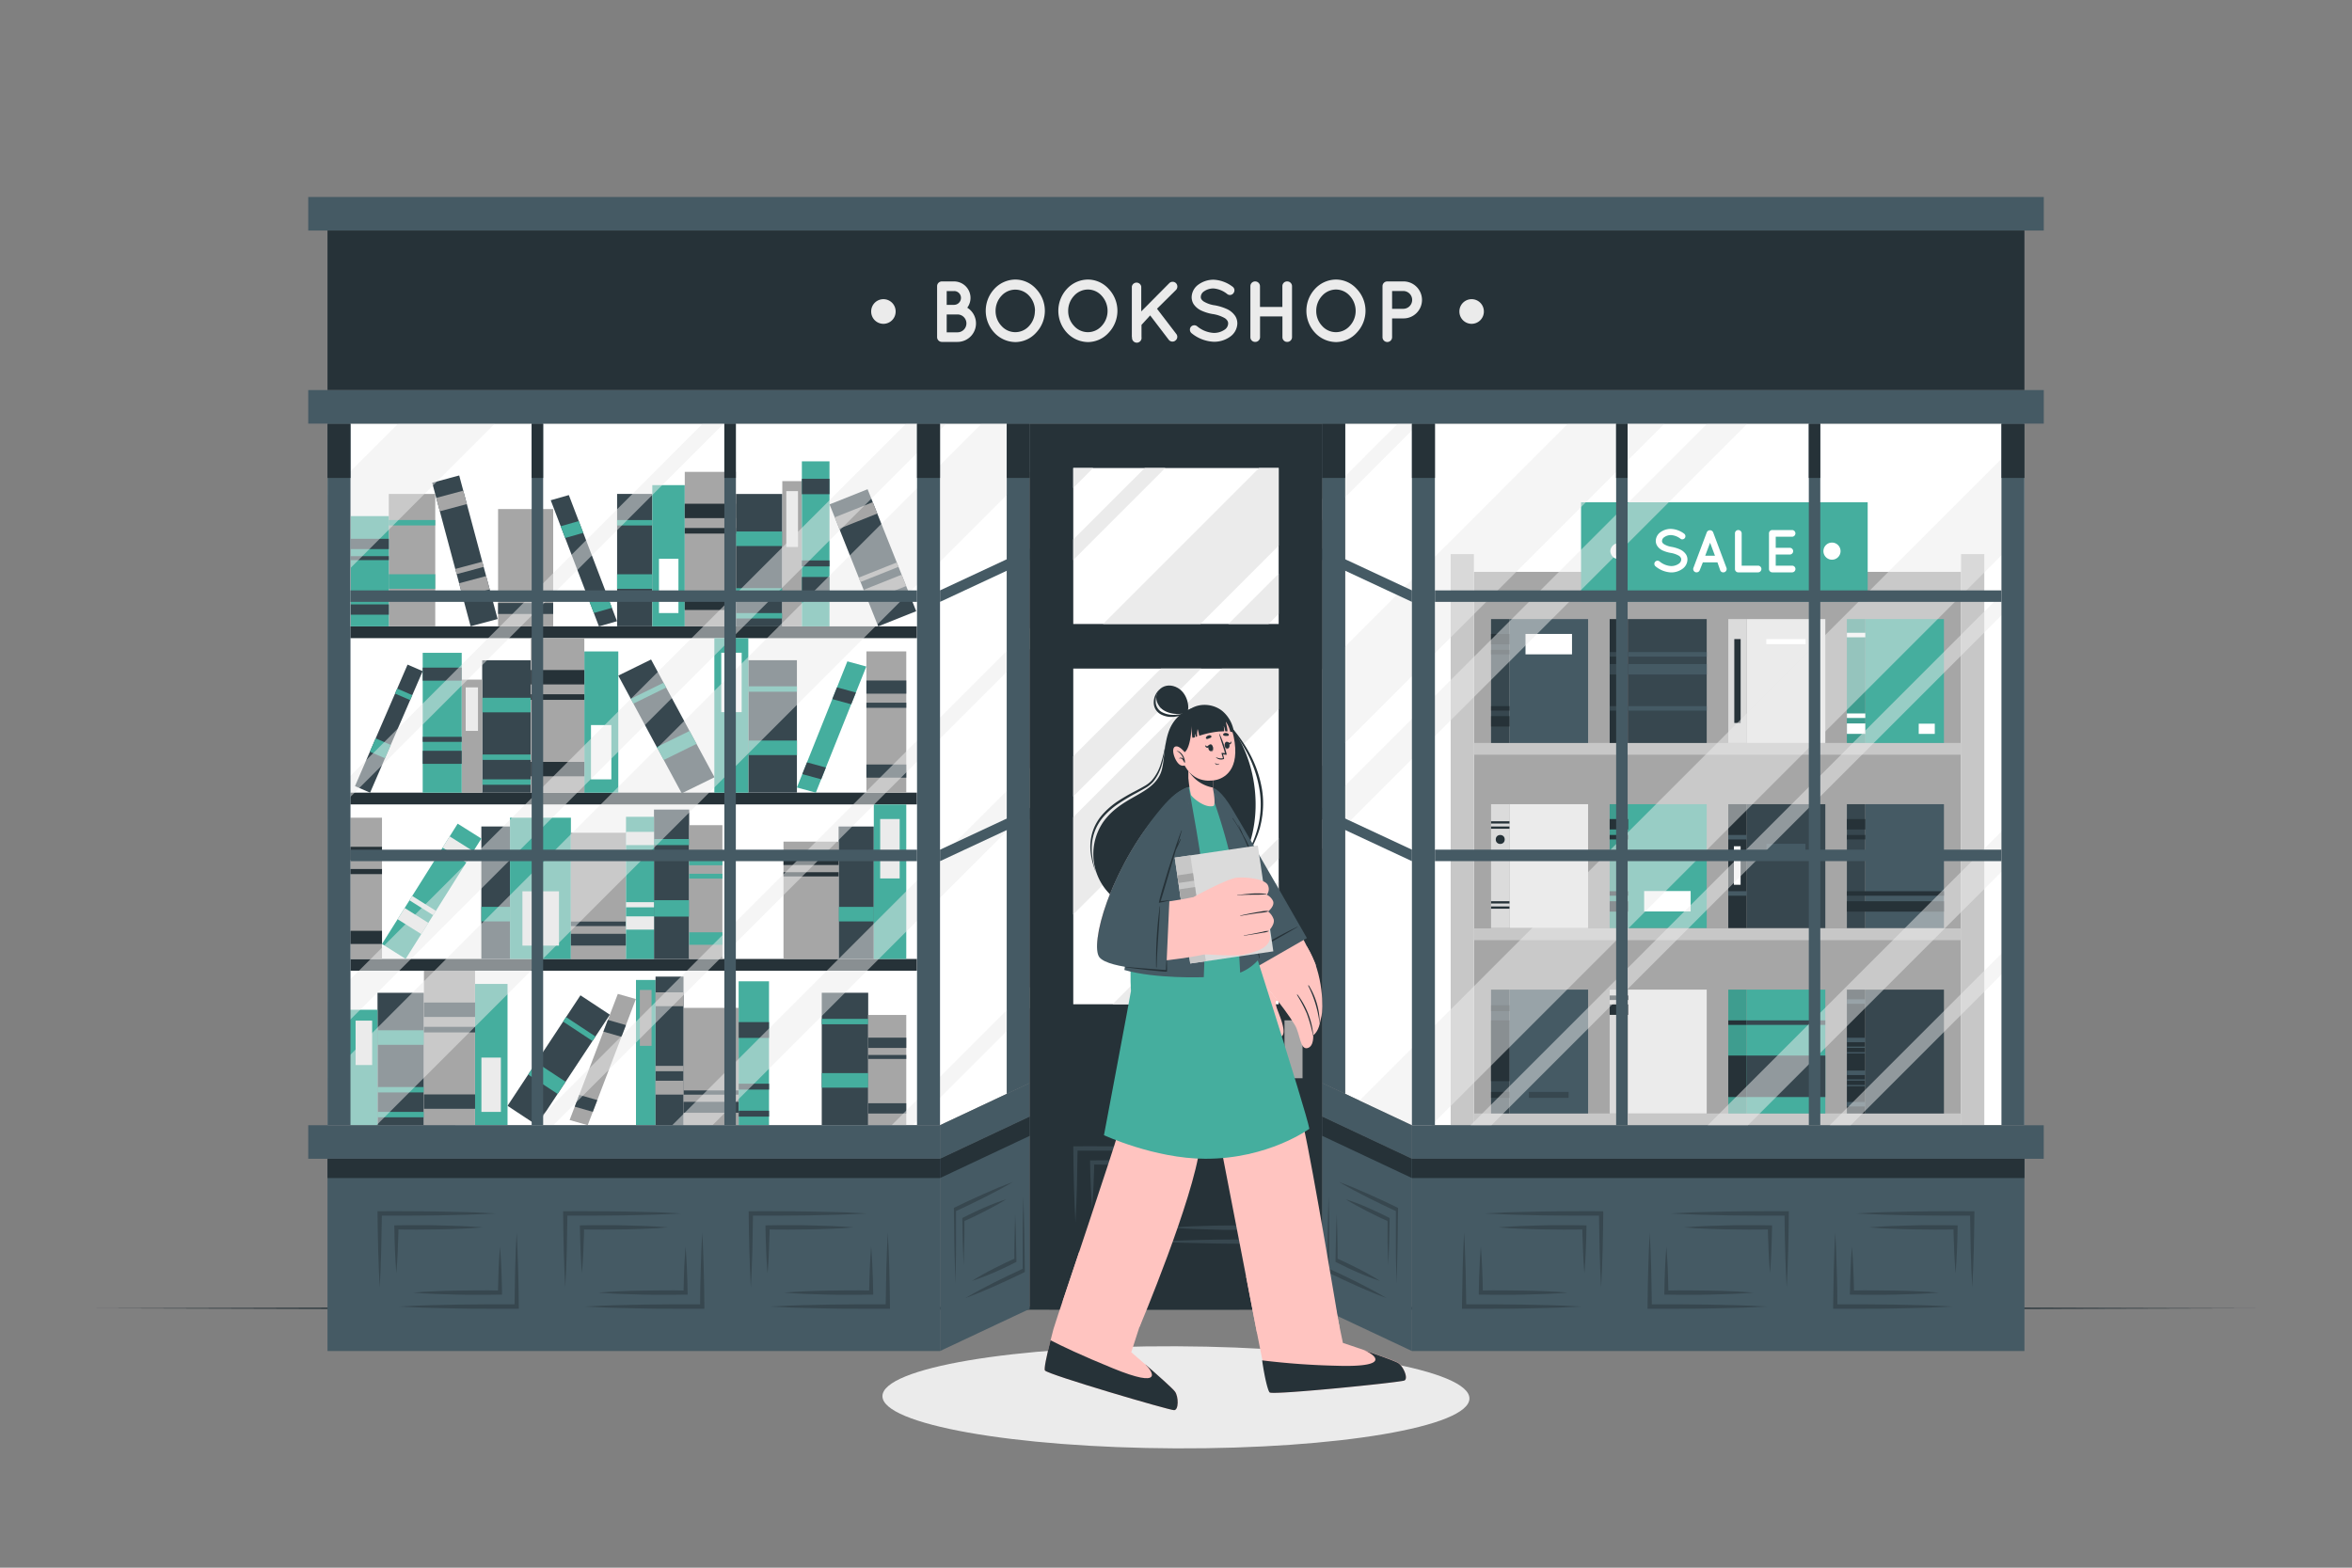 <svg xmlns="http://www.w3.org/2000/svg" viewBox="0 0 750 500"><rect x="0" y="0" width="750" height="500" fill="#808080" stroke="none"/><g id="freepik--Shadow--inject-37"><ellipse cx="375" cy="445.69" rx="16.28" ry="93.59" transform="translate(-72.21 818.87) rotate(-89.77)" style="fill:#ebebeb"></ellipse></g><g id="freepik--Floor--inject-37"><polygon points="30.61 417.27 116.71 417.03 202.81 416.94 375 416.77 547.19 416.94 633.29 417.03 719.39 417.27 633.29 417.52 547.19 417.6 375 417.77 202.81 417.6 116.71 417.51 30.61 417.27" style="fill:#263238"></polygon></g><g id="freepik--Books--inject-37"><polygon points="321.04 348.87 299.75 358.86 104.43 358.86 104.43 135.1 321.04 135.1 321.04 348.87" style="fill:#fff"></polygon><polygon points="428.94 348.87 450.24 358.86 645.56 358.86 645.56 135.1 428.94 135.1 428.94 348.87" style="fill:#fff"></polygon><rect x="145.13" y="150.49" width="143.86" height="208.39" style="fill:#fff"></rect><rect x="111.72" y="199.78" width="180.66" height="3.75" style="fill:#263238"></rect><rect x="111.72" y="252.81" width="180.66" height="3.75" style="fill:#263238"></rect><rect x="111.72" y="305.85" width="180.66" height="3.75" style="fill:#263238"></rect><rect x="110.27" y="171.25" width="42.23" height="14.81" transform="translate(310.04 47.27) rotate(90)" style="fill:#a6a6a6"></rect><rect x="129.06" y="178.08" width="4.64" height="14.81" transform="translate(316.87 54.09) rotate(90)" style="fill:#45AE9E"></rect><rect x="130.52" y="159.32" width="1.72" height="14.81" transform="translate(298.11 35.34) rotate(90)" style="fill:#45AE9E"></rect><rect x="220.94" y="171.26" width="42.23" height="14.81" transform="translate(63.4 420.72) rotate(-90)" style="fill:#37474f"></rect><rect x="239.74" y="164.43" width="4.64" height="14.81" transform="translate(70.23 413.89) rotate(-90)" style="fill:#45AE9E"></rect><rect x="241.2" y="188.99" width="1.72" height="14.81" transform="translate(438.45 -45.66) rotate(90)" style="fill:#45AE9E"></rect><rect x="241.2" y="181.06" width="1.72" height="14.81" transform="translate(430.52 -53.6) rotate(90)" style="fill:#45AE9E"></rect><rect x="181.28" y="173.04" width="42.23" height="11.23" transform="translate(381.05 -23.75) rotate(90)" style="fill:#37474f"></rect><rect x="200.08" y="179.87" width="4.64" height="11.23" transform="translate(387.88 -16.92) rotate(90)" style="fill:#45AE9E"></rect><rect x="201.54" y="161.11" width="1.72" height="11.23" transform="translate(369.12 -35.67) rotate(90)" style="fill:#45AE9E"></rect><rect x="229.42" y="173.49" width="46.32" height="6.24" transform="translate(75.97 429.19) rotate(-90)" style="fill:#a6a6a6"></rect><rect x="243.7" y="163.68" width="17.82" height="3.74" transform="translate(87.05 418.16) rotate(-90)" style="fill:#ebebeb"></rect><rect x="190.66" y="172.07" width="45.04" height="10.35" transform="translate(35.94 390.43) rotate(-90)" style="fill:#45AE9E"></rect><rect x="204.57" y="183.77" width="17.32" height="6.21" transform="translate(26.36 400.1) rotate(-90)" style="fill:#fff"></rect><rect x="148.9" y="172.28" width="37.42" height="17.57" transform="translate(348.68 13.46) rotate(90)" style="fill:#a6a6a6"></rect><rect x="165.87" y="185.28" width="3.49" height="17.57" transform="translate(361.68 26.46) rotate(90)" style="fill:#37474f"></rect><rect x="166.93" y="180.57" width="1.35" height="17.57" transform="translate(356.97 21.75) rotate(90)" style="fill:#37474f"></rect><rect x="100.33" y="176.12" width="35.17" height="12.14" transform="translate(300.11 64.28) rotate(90)" style="fill:#45AE9E"></rect><rect x="116.27" y="188.34" width="3.28" height="12.14" transform="translate(312.32 76.5) rotate(90)" style="fill:#37474f"></rect><rect x="116.27" y="167.43" width="3.28" height="12.14" transform="translate(291.41 55.58) rotate(90)" style="fill:#37474f"></rect><rect x="117.28" y="171.95" width="1.27" height="12.14" transform="translate(295.93 60.1) rotate(90)" style="fill:#37474f"></rect><rect x="233.78" y="169.05" width="52.64" height="8.81" transform="translate(86.65 433.56) rotate(-90)" style="fill:#45AE9E"></rect><rect x="257.65" y="150.76" width="4.91" height="8.81" transform="translate(104.94 415.27) rotate(-90)" style="fill:#37474f"></rect><rect x="257.65" y="182.07" width="4.91" height="8.81" transform="translate(73.63 446.58) rotate(-90)" style="fill:#37474f"></rect><rect x="259.16" y="175.3" width="1.9" height="8.81" transform="translate(80.4 439.81) rotate(-90)" style="fill:#37474f"></rect><rect x="201.87" y="166.99" width="49.27" height="16.3" transform="translate(401.65 -51.37) rotate(90)" style="fill:#a6a6a6"></rect><rect x="224.21" y="184.11" width="4.59" height="16.3" transform="translate(418.76 -34.25) rotate(90)" style="fill:#263238"></rect><rect x="224.21" y="154.81" width="4.59" height="16.3" transform="translate(389.46 -63.55) rotate(90)" style="fill:#263238"></rect><rect x="225.62" y="161.14" width="1.78" height="16.3" transform="translate(395.8 -57.22) rotate(90)" style="fill:#263238"></rect><polygon points="190.99 199.78 175.62 159.55 181.39 157.9 196.75 198.13 190.99 199.78" style="fill:#37474f"></polygon><polygon points="189.36 195.51 187.93 191.76 193.69 190.11 195.13 193.86 189.36 195.51" style="fill:#45AE9E"></polygon><polygon points="180.22 171.59 178.79 167.84 184.55 166.19 185.99 169.94 180.22 171.59" style="fill:#45AE9E"></polygon><rect x="124.55" y="171.23" width="47.4" height="8.92" transform="translate(16.85 364.32) rotate(-104.98)" style="fill:#37474f"></rect><rect x="141.79" y="155.32" width="4.42" height="8.92" transform="translate(26.86 340.19) rotate(-104.98)" style="fill:#a6a6a6"></rect><rect x="149.07" y="182.55" width="4.42" height="8.92" transform="translate(9.73 381.49) rotate(-104.98)" style="fill:#a6a6a6"></rect><rect x="148.85" y="176.67" width="1.71" height="8.92" transform="translate(13.43 372.57) rotate(-104.98)" style="fill:#a6a6a6"></rect><rect x="257.39" y="171.38" width="41.88" height="13.05" transform="translate(216.13 502.32) rotate(-111.73)" style="fill:#37474f"></rect><rect x="270.99" y="157.86" width="3.9" height="13.05" transform="translate(221.31 478.8) rotate(-111.73)" style="fill:#a6a6a6"></rect><rect x="280.21" y="181" width="3.9" height="13.05" transform="translate(212.44 519.06) rotate(-111.73)" style="fill:#a6a6a6"></rect><rect x="279.41" y="176" width="1.51" height="13.05" transform="translate(214.38 510.36) rotate(-111.74)" style="fill:#a6a6a6"></rect><rect x="248.33" y="330.34" width="42.23" height="14.81" transform="translate(607.19 68.3) rotate(90)" style="fill:#37474f"></rect><rect x="267.13" y="337.17" width="4.64" height="14.81" transform="translate(614.02 75.13) rotate(90)" style="fill:#45AE9E"></rect><rect x="268.59" y="318.42" width="1.72" height="14.81" transform="translate(595.27 56.37) rotate(90)" style="fill:#45AE9E"></rect><rect x="106.67" y="330.35" width="42.23" height="14.81" transform="translate(-209.97 465.54) rotate(-90)" style="fill:#37474f"></rect><rect x="125.47" y="323.53" width="4.64" height="14.81" transform="translate(-203.14 458.71) rotate(-90)" style="fill:#45AE9E"></rect><rect x="126.93" y="348.09" width="1.72" height="14.81" transform="translate(483.28 227.7) rotate(90)" style="fill:#45AE9E"></rect><rect x="126.93" y="340.15" width="1.72" height="14.81" transform="translate(475.34 219.77) rotate(90)" style="fill:#45AE9E"></rect><rect x="217.43" y="331.07" width="45.9" height="9.69" transform="translate(-95.54 576.31) rotate(-90)" style="fill:#45AE9E"></rect><rect x="237.86" y="323.65" width="5.04" height="9.69" transform="translate(-88.12 568.89) rotate(-90)" style="fill:#37474f"></rect><rect x="239.45" y="350.35" width="1.87" height="9.69" transform="translate(595.58 114.81) rotate(90)" style="fill:#37474f"></rect><rect x="239.45" y="341.72" width="1.87" height="9.69" transform="translate(586.96 106.19) rotate(90)" style="fill:#37474f"></rect><rect x="157.03" y="332.55" width="42.23" height="11.23" transform="translate(558.53 375.66) rotate(123.41)" style="fill:#37474f"></rect><rect x="172.07" y="338.25" width="4.64" height="11.23" transform="translate(557.46 387.64) rotate(123.41)" style="fill:#45AE9E"></rect><rect x="183.85" y="322.6" width="1.72" height="11.23" transform="translate(560.4 354.74) rotate(123.41)" style="fill:#45AE9E"></rect><rect x="97.58" y="336.06" width="36.81" height="8.79" transform="translate(456.44 224.47) rotate(90)" style="fill:#45AE9E"></rect><rect x="108.95" y="329.95" width="14.16" height="5.28" transform="translate(448.62 216.57) rotate(90)" style="fill:#ebebeb"></rect><rect x="182.76" y="332.58" width="46.32" height="6.24" transform="translate(-129.78 541.63) rotate(-90)" style="fill:#45AE9E"></rect><rect x="196.99" y="322.78" width="17.82" height="3.74" transform="translate(-118.75 530.55) rotate(-90)" style="fill:#a6a6a6"></rect><rect x="134.14" y="331.17" width="45.04" height="10.35" transform="translate(-179.68 493) rotate(-90)" style="fill:#45AE9E"></rect><rect x="147.95" y="342.86" width="17.32" height="6.21" transform="translate(-189.35 502.58) rotate(-90)" style="fill:#ebebeb"></rect><rect x="208.04" y="331.38" width="37.42" height="17.57" transform="translate(566.91 113.41) rotate(90)" style="fill:#a6a6a6"></rect><rect x="225.01" y="344.38" width="3.49" height="17.57" transform="translate(579.91 126.41) rotate(90)" style="fill:#37474f"></rect><rect x="226.08" y="339.67" width="1.35" height="17.57" transform="translate(575.2 121.7) rotate(90)" style="fill:#37474f"></rect><rect x="265.34" y="335.22" width="35.17" height="12.14" transform="translate(624.21 58.37) rotate(90)" style="fill:#a6a6a6"></rect><rect x="281.28" y="347.44" width="3.28" height="12.14" transform="translate(636.42 70.59) rotate(90)" style="fill:#37474f"></rect><rect x="281.28" y="326.52" width="3.28" height="12.14" transform="translate(615.51 49.67) rotate(90)" style="fill:#37474f"></rect><rect x="282.28" y="331.04" width="1.27" height="12.14" transform="translate(620.03 54.19) rotate(90)" style="fill:#37474f"></rect><rect x="118.7" y="326.09" width="49.27" height="16.3" transform="translate(477.57 190.9) rotate(90)" style="fill:#a6a6a6"></rect><rect x="141.04" y="343.2" width="4.59" height="16.3" transform="translate(494.69 208.01) rotate(90)" style="fill:#37474f"></rect><rect x="141.04" y="313.9" width="4.59" height="16.3" transform="translate(465.39 178.71) rotate(90)" style="fill:#37474f"></rect><rect x="142.45" y="320.23" width="1.78" height="16.3" transform="translate(471.72 185.05) rotate(90)" style="fill:#37474f"></rect><polygon points="187.41 358.87 202.77 318.64 197.01 316.99 181.64 357.22 187.41 358.87" style="fill:#a6a6a6"></polygon><polygon points="189.03 354.61 190.47 350.86 184.7 349.21 183.27 352.96 189.03 354.61" style="fill:#37474f"></polygon><polygon points="198.17 330.68 199.6 326.94 193.84 325.29 192.41 329.03 198.17 330.68" style="fill:#37474f"></polygon><rect x="189.8" y="330.71" width="47.4" height="8.92" transform="translate(-121.67 548.68) rotate(-90)" style="fill:#37474f"></rect><rect x="211.29" y="314.25" width="4.42" height="8.92" transform="translate(-105.2 532.21) rotate(-90)" style="fill:#a6a6a6"></rect><rect x="211.29" y="342.43" width="4.42" height="8.92" transform="translate(-133.39 560.4) rotate(-90)" style="fill:#a6a6a6"></rect><rect x="212.65" y="336.34" width="1.71" height="8.92" transform="translate(-127.3 554.31) rotate(-90)" style="fill:#a6a6a6"></rect><rect x="225.25" y="223.94" width="42.23" height="15.5" transform="translate(478.06 -14.68) rotate(90)" style="fill:#37474f"></rect><rect x="244.05" y="230.76" width="4.64" height="15.5" transform="translate(484.89 -7.86) rotate(90)" style="fill:#45AE9E"></rect><rect x="245.51" y="212.01" width="1.72" height="15.5" transform="translate(466.13 -26.61) rotate(90)" style="fill:#45AE9E"></rect><rect x="102.87" y="229.75" width="42.23" height="5.25" transform="translate(386.49 210.85) rotate(113.39)" style="fill:#37474f"></rect><rect x="118.95" y="236.02" width="4.64" height="5.25" transform="translate(388.45 222.1) rotate(113.39)" style="fill:#45AE9E"></rect><rect x="127.86" y="218.81" width="1.72" height="5.25" transform="translate(383.06 191.22) rotate(113.39)" style="fill:#45AE9E"></rect><rect x="140.39" y="223.95" width="42.23" height="15.5" transform="translate(-70.19 393.21) rotate(-90)" style="fill:#37474f"></rect><rect x="159.19" y="217.12" width="4.64" height="15.5" transform="translate(-63.36 386.38) rotate(-90)" style="fill:#45AE9E"></rect><rect x="160.65" y="241.68" width="1.72" height="15.5" transform="translate(410.94 87.92) rotate(90)" style="fill:#45AE9E"></rect><rect x="160.65" y="233.74" width="1.72" height="15.5" transform="translate(403 79.99) rotate(90)" style="fill:#45AE9E"></rect><polygon points="227.84 247.9 207.61 210.34 197.16 215.48 217.39 253.03 227.84 247.9" style="fill:#37474f"></polygon><polygon points="222.11 237.25 219.89 233.13 209.43 238.26 211.66 242.39 222.11 237.25" style="fill:#45AE9E"></polygon><polygon points="212.43 219.28 211.6 217.75 201.15 222.88 201.97 224.42 212.43 219.28" style="fill:#45AE9E"></polygon><rect x="208.57" y="222.75" width="49.27" height="10.83" transform="translate(461.37 -5.03) rotate(90)" style="fill:#45AE9E"></rect><rect x="223.78" y="214.39" width="18.95" height="6.5" transform="translate(450.89 -15.6) rotate(90)" style="fill:#fff"></rect><rect x="132.46" y="231.52" width="36.06" height="6.53" transform="translate(-84.29 385.28) rotate(-90)" style="fill:#a6a6a6"></rect><rect x="143.53" y="224.22" width="13.87" height="3.92" transform="translate(-75.72 376.64) rotate(-90)" style="fill:#ebebeb"></rect><rect x="169.22" y="224.87" width="45.04" height="10.83" transform="translate(-38.54 422.03) rotate(-90)" style="fill:#45AE9E"></rect><rect x="183.03" y="236.66" width="17.32" height="6.5" transform="translate(-48.21 431.6) rotate(-90)" style="fill:#fff"></rect><rect x="260.11" y="223.93" width="45.05" height="12.71" transform="translate(512.92 -52.35) rotate(90)" style="fill:#a6a6a6"></rect><rect x="280.53" y="239.58" width="4.2" height="12.71" transform="translate(528.57 -36.7) rotate(90)" style="fill:#37474f"></rect><rect x="280.53" y="212.79" width="4.2" height="12.71" transform="translate(501.78 -63.49) rotate(90)" style="fill:#37474f"></rect><rect x="281.82" y="218.58" width="1.63" height="12.71" transform="translate(507.57 -57.7) rotate(90)" style="fill:#37474f"></rect><rect x="153.16" y="219.64" width="49.27" height="17.06" transform="translate(405.97 50.38) rotate(90)" style="fill:#a6a6a6"></rect><rect x="175.5" y="236.76" width="4.59" height="17.06" transform="translate(423.09 67.5) rotate(90)" style="fill:#263238"></rect><rect x="175.5" y="207.46" width="4.59" height="17.06" transform="translate(393.78 38.2) rotate(90)" style="fill:#263238"></rect><rect x="176.9" y="213.79" width="1.78" height="17.06" transform="translate(400.12 44.53) rotate(90)" style="fill:#263238"></rect><polygon points="260.15 252.81 276.25 212.58 270.21 210.93 254.12 251.16 260.15 252.81" style="fill:#45AE9E"></polygon><polygon points="261.86 248.55 263.36 244.8 257.33 243.15 255.83 246.9 261.86 248.55" style="fill:#37474f"></polygon><polygon points="271.43 224.63 272.93 220.88 266.9 219.23 265.4 222.97 271.43 224.63" style="fill:#37474f"></polygon><rect x="118.7" y="224.29" width="44.61" height="12.44" transform="translate(-89.5 371.52) rotate(-90)" style="fill:#45AE9E"></rect><rect x="138.93" y="208.79" width="4.16" height="12.44" transform="translate(-74 356.02) rotate(-90)" style="fill:#37474f"></rect><rect x="138.93" y="235.32" width="4.16" height="12.44" transform="translate(-100.53 382.55) rotate(-90)" style="fill:#37474f"></rect><rect x="140.2" y="229.59" width="1.61" height="12.44" transform="translate(-94.8 376.81) rotate(-90)" style="fill:#37474f"></rect><rect x="251.91" y="279.12" width="42.23" height="11.23" transform="translate(557.76 11.7) rotate(90)" style="fill:#37474f"></rect><rect x="270.71" y="285.95" width="4.64" height="11.23" transform="translate(564.59 18.53) rotate(90)" style="fill:#45AE9E"></rect><rect x="272.17" y="267.19" width="1.72" height="11.23" transform="translate(545.83 -0.22) rotate(90)" style="fill:#45AE9E"></rect><rect x="259.18" y="276.04" width="49.27" height="10.35" transform="translate(565.03 -2.6) rotate(90)" style="fill:#45AE9E"></rect><rect x="274.3" y="267.58" width="18.95" height="6.21" transform="translate(554.46 -13.08) rotate(90)" style="fill:#ebebeb"></rect><rect x="239.92" y="278.35" width="37.42" height="17.57" transform="translate(-28.51 545.77) rotate(-90)" style="fill:#a6a6a6"></rect><rect x="256.88" y="265.35" width="3.49" height="17.57" transform="translate(-15.51 532.77) rotate(-90)" style="fill:#263238"></rect><rect x="257.95" y="270.06" width="1.35" height="17.57" transform="translate(-20.22 537.48) rotate(-90)" style="fill:#263238"></rect><rect x="136.94" y="280.17" width="42.23" height="9.12" transform="translate(442.78 126.66) rotate(90)" style="fill:#37474f"></rect><rect x="155.74" y="286.99" width="4.64" height="9.12" transform="translate(449.61 133.49) rotate(90)" style="fill:#45AE9E"></rect><rect x="157.2" y="268.24" width="1.72" height="9.12" transform="translate(430.86 114.74) rotate(90)" style="fill:#45AE9E"></rect><rect x="190.34" y="276.41" width="47.63" height="11.23" transform="translate(496.18 67.87) rotate(90)" style="fill:#37474f"></rect><rect x="211.54" y="284.11" width="5.23" height="11.23" transform="translate(503.88 75.57) rotate(90)" style="fill:#45AE9E"></rect><rect x="213.19" y="262.96" width="1.94" height="11.23" transform="translate(482.73 54.41) rotate(90)" style="fill:#45AE9E"></rect><rect x="149.81" y="273.6" width="45.04" height="19.43" transform="translate(-110.98 455.65) rotate(-90)" style="fill:#45AE9E"></rect><rect x="163.76" y="287.11" width="17.32" height="11.66" transform="translate(-120.52 465.36) rotate(-90)" style="fill:#ebebeb"></rect><rect x="170.71" y="276.94" width="40.25" height="17.57" transform="translate(476.56 94.89) rotate(90)" style="fill:#a6a6a6"></rect><rect x="188.96" y="290.92" width="3.75" height="17.57" transform="translate(490.54 108.87) rotate(90)" style="fill:#37474f"></rect><rect x="190.11" y="285.86" width="1.45" height="17.57" transform="translate(485.48 103.81) rotate(90)" style="fill:#37474f"></rect><rect x="94.24" y="278.28" width="45.05" height="10.09" transform="translate(400.09 166.56) rotate(90)" style="fill:#a6a6a6"></rect><rect x="114.66" y="293.93" width="4.2" height="10.09" transform="translate(415.74 182.21) rotate(90)" style="fill:#263238"></rect><rect x="114.66" y="267.14" width="4.2" height="10.09" transform="translate(388.95 155.42) rotate(90)" style="fill:#263238"></rect><rect x="115.95" y="272.93" width="1.63" height="10.09" transform="translate(394.74 161.21) rotate(90)" style="fill:#263238"></rect><rect x="203.73" y="279.22" width="42.66" height="10.59" transform="translate(509.58 59.45) rotate(90)" style="fill:#a6a6a6"></rect><rect x="223.08" y="294.04" width="3.98" height="10.59" transform="translate(524.4 74.27) rotate(90)" style="fill:#45AE9E"></rect><rect x="223.08" y="268.67" width="3.98" height="10.59" transform="translate(499.03 48.9) rotate(90)" style="fill:#45AE9E"></rect><rect x="224.3" y="274.16" width="1.54" height="10.59" transform="translate(504.52 54.38) rotate(90)" style="fill:#45AE9E"></rect><rect x="181.41" y="278.71" width="45.34" height="8.92" transform="translate(-79.09 487.26) rotate(-90)" style="fill:#45AE9E"></rect><rect x="201.97" y="262.96" width="4.23" height="8.92" transform="translate(-63.34 471.51) rotate(-90)" style="fill:#ebebeb"></rect><rect x="201.97" y="289.93" width="4.23" height="8.92" transform="translate(-90.31 498.47) rotate(-90)" style="fill:#ebebeb"></rect><rect x="203.26" y="284.1" width="1.64" height="8.92" transform="translate(-84.48 492.64) rotate(-90)" style="fill:#ebebeb"></rect><rect x="114.98" y="279.82" width="45.34" height="8.92" transform="translate(-176.28 249.48) rotate(-57.84)" style="fill:#45AE9E"></rect><rect x="143.93" y="266.48" width="4.23" height="8.92" transform="translate(-161.07 250.34) rotate(-57.84)" style="fill:#ebebeb"></rect><rect x="129.57" y="289.31" width="4.23" height="8.92" transform="translate(-187.1 248.87) rotate(-57.84)" style="fill:#ebebeb"></rect><rect x="133.97" y="284.38" width="1.64" height="8.92" transform="translate(-181.48 249.19) rotate(-57.84)" style="fill:#ebebeb"></rect><rect x="470" y="182.39" width="155.34" height="176.47" style="fill:#a6a6a6"></rect><rect x="470" y="236.96" width="155.34" height="3.75" style="fill:#c7c7c7"></rect><rect x="470" y="296.1" width="155.34" height="3.75" style="fill:#c7c7c7"></rect><rect x="470" y="355.14" width="155.34" height="3.75" style="fill:#c7c7c7"></rect><rect x="462.59" y="176.73" width="7.41" height="182.13" style="fill:#c7c7c7"></rect><rect x="625.34" y="176.73" width="7.41" height="182.13" style="fill:#c7c7c7"></rect><rect x="481.33" y="197.45" width="25.08" height="39.51" style="fill:#455a64"></rect><rect x="475.46" y="197.45" width="5.86" height="39.51" style="fill:#37474f"></rect><rect x="475.46" y="202.19" width="5.86" height="3.32" style="fill:#263238"></rect><rect x="475.46" y="207.26" width="5.86" height="1.44" style="fill:#263238"></rect><rect x="475.46" y="228.4" width="5.86" height="3.32" transform="translate(956.79 460.12) rotate(180)" style="fill:#263238"></rect><rect x="475.46" y="225.21" width="5.86" height="1.43" transform="translate(956.79 451.85) rotate(180)" style="fill:#263238"></rect><rect x="486.45" y="202.19" width="14.83" height="6.51" style="fill:#fff"></rect><rect x="519.15" y="197.45" width="25.08" height="39.51" style="fill:#37474f"></rect><rect x="513.29" y="197.45" width="5.86" height="39.51" style="fill:#263238"></rect><rect x="513.29" y="207.98" width="5.86" height="1.44" style="fill:#37474f"></rect><rect x="513.29" y="211.81" width="5.86" height="3.32" transform="translate(1032.44 426.93) rotate(180)" style="fill:#37474f"></rect><rect x="513.29" y="225.21" width="5.86" height="1.43" transform="translate(1032.44 451.85) rotate(180)" style="fill:#37474f"></rect><rect x="519.15" y="207.98" width="25.08" height="1.44" style="fill:#455a64"></rect><rect x="519.15" y="211.81" width="25.08" height="3.32" transform="translate(1063.38 426.93) rotate(180)" style="fill:#455a64"></rect><rect x="519.15" y="225.21" width="25.08" height="1.43" transform="translate(1063.38 451.85) rotate(180)" style="fill:#455a64"></rect><rect x="556.97" y="197.45" width="25.08" height="39.51" style="fill:#ebebeb"></rect><rect x="551.11" y="197.45" width="5.86" height="39.51" style="fill:#dbdbdb"></rect><rect x="553.03" y="203.83" width="2.02" height="26.75" style="fill:#263238"></rect><rect x="563.24" y="203.83" width="12.54" height="1.61" style="fill:#fff"></rect><rect x="594.8" y="197.45" width="25.08" height="39.51" style="fill:#45AE9E"></rect><rect x="588.93" y="197.45" width="5.86" height="39.51" style="fill:#45AE9E"></rect><rect x="588.93" y="197.45" width="5.86" height="39.51" style="opacity:0.1"></rect><rect x="588.93" y="230.75" width="5.86" height="3.32" transform="translate(1183.73 464.81) rotate(180)" style="fill:#fff"></rect><rect x="588.93" y="227.55" width="5.86" height="1.44" transform="translate(1183.73 456.54) rotate(180)" style="fill:#fff"></rect><rect x="588.93" y="201.82" width="5.86" height="1.44" transform="translate(1183.73 405.08) rotate(180)" style="fill:#fff"></rect><rect x="611.84" y="230.81" width="5.12" height="3.26" style="fill:#fff"></rect><rect x="481.33" y="256.49" width="25.08" height="39.51" style="fill:#ebebeb"></rect><rect x="475.46" y="256.49" width="5.86" height="39.51" style="fill:#dbdbdb"></rect><rect x="475.46" y="287.44" width="5.86" height="0.72" transform="translate(956.79 575.6) rotate(180)" style="fill:#263238"></rect><rect x="475.46" y="289.1" width="5.86" height="0.72" transform="translate(956.79 578.92) rotate(180)" style="fill:#263238"></rect><rect x="475.46" y="261.94" width="5.86" height="0.72" transform="translate(956.79 524.6) rotate(180)" style="fill:#263238"></rect><rect x="475.46" y="263.6" width="5.86" height="0.72" transform="translate(956.79 527.92) rotate(180)" style="fill:#263238"></rect><circle cx="478.39" cy="267.74" r="1.43" style="fill:#263238"></circle><rect x="519.15" y="256.49" width="25.08" height="39.51" style="fill:#45AE9E"></rect><rect x="513.29" y="256.49" width="5.86" height="39.51" style="fill:#45AE9E"></rect><rect x="513.29" y="256.49" width="5.86" height="39.51" style="opacity:0.1"></rect><rect x="513.29" y="261.23" width="5.86" height="3.32" style="fill:#263238"></rect><rect x="513.29" y="266.3" width="5.86" height="1.43" style="fill:#263238"></rect><rect x="513.29" y="287.44" width="5.86" height="3.32" transform="translate(1032.44 578.2) rotate(180)" style="fill:#263238"></rect><rect x="513.29" y="284.25" width="5.86" height="1.44" transform="translate(1032.44 569.93) rotate(180)" style="fill:#263238"></rect><rect x="524.28" y="284.19" width="14.83" height="6.51" style="fill:#fff"></rect><rect x="556.97" y="256.49" width="25.08" height="39.51" style="fill:#37474f"></rect><rect x="551.11" y="256.49" width="5.86" height="39.51" style="fill:#263238"></rect><rect x="551.11" y="266.3" width="5.86" height="1.43" style="fill:#455a64"></rect><rect x="551.11" y="284.25" width="5.86" height="1.44" transform="translate(1108.08 569.93) rotate(180)" style="fill:#455a64"></rect><rect x="552.9" y="269.91" width="2.14" height="12.28" style="fill:#fff"></rect><rect x="563.3" y="269.12" width="12.42" height="3.05" style="fill:#455a64"></rect><rect x="594.8" y="256.49" width="25.08" height="39.51" style="fill:#455a64"></rect><rect x="588.93" y="256.49" width="5.86" height="39.51" style="fill:#37474f"></rect><rect x="588.93" y="261.23" width="5.86" height="3.32" style="fill:#263238"></rect><rect x="588.93" y="266.3" width="5.86" height="1.43" style="fill:#263238"></rect><rect x="588.93" y="287.44" width="30.94" height="3.32" transform="translate(1208.81 578.2) rotate(180)" style="fill:#263238"></rect><rect x="588.93" y="284.25" width="30.94" height="1.43" transform="translate(1208.81 569.93) rotate(180)" style="fill:#263238"></rect><rect x="481.33" y="315.63" width="25.08" height="39.51" style="fill:#455a64"></rect><rect x="475.46" y="315.63" width="5.86" height="39.51" style="fill:#37474f"></rect><rect x="475.46" y="325.44" width="5.86" height="19.38" style="fill:#263238"></rect><rect x="475.46" y="348.26" width="5.86" height="1.89" transform="translate(956.79 698.4) rotate(180)" style="fill:#263238"></rect><rect x="475.46" y="320.62" width="5.86" height="1.89" transform="translate(956.79 643.12) rotate(180)" style="fill:#263238"></rect><rect x="487.53" y="348.26" width="12.67" height="1.89" style="fill:#37474f"></rect><rect x="519.15" y="315.63" width="25.08" height="39.51" style="fill:#ebebeb"></rect><rect x="513.29" y="315.63" width="5.86" height="39.51" style="fill:#dbdbdb"></rect><rect x="513.29" y="320.36" width="5.86" height="3.32" style="fill:#263238"></rect><rect x="513.29" y="317.5" width="5.86" height="1.44" style="fill:#263238"></rect><rect x="556.97" y="315.63" width="25.08" height="39.51" style="fill:#45AE9E"></rect><rect x="551.11" y="315.63" width="5.86" height="39.51" style="fill:#45AE9E"></rect><rect x="551.11" y="315.63" width="5.86" height="39.51" style="opacity:0.1"></rect><rect x="551.11" y="325.44" width="5.86" height="1.44" style="fill:#263238"></rect><rect x="556.97" y="325.44" width="25.08" height="1.44" style="fill:#37474f"></rect><rect x="551.11" y="336.66" width="5.86" height="13.23" transform="translate(1108.08 686.55) rotate(180)" style="fill:#263238"></rect><rect x="556.97" y="336.66" width="25.08" height="13.23" transform="translate(1139.03 686.55) rotate(180)" style="fill:#37474f"></rect><rect x="594.8" y="315.63" width="25.08" height="39.51" style="fill:#37474f"></rect><rect x="588.93" y="315.63" width="5.86" height="39.51" style="fill:#263238"></rect><rect x="588.93" y="318.72" width="5.86" height="1.44" style="fill:#455a64"></rect><rect x="588.93" y="351.47" width="5.86" height="1.43" style="fill:#455a64"></rect><rect x="588.93" y="330.98" width="5.86" height="1.43" style="fill:#455a64"></rect><rect x="588.93" y="333.8" width="5.86" height="0.4" style="fill:#455a64"></rect><rect x="588.93" y="335.58" width="5.86" height="0.4" style="fill:#455a64"></rect><rect x="588.93" y="341.44" width="5.86" height="1.44" style="fill:#455a64"></rect><rect x="588.93" y="344.26" width="5.86" height="0.4" style="fill:#455a64"></rect><rect x="588.93" y="346.04" width="5.86" height="0.4" style="fill:#455a64"></rect><rect x="515.76" y="327.6" width="0.92" height="18.11" style="fill:#263238"></rect><rect x="504.16" y="160.2" width="91.4" height="31.65" style="fill:#45AE9E"></rect><path d="M513.49,175.78v0a2.73,2.73,0,0,1,5.45,0v0a2.73,2.73,0,0,1-5.45,0Z" style="fill:#fff"></path><path d="M527.78,179.19a1,1,0,0,1,1.41-.13,6.3,6.3,0,0,0,3.68,1.48,4.2,4.2,0,0,0,2.41-.71,1.73,1.73,0,0,0,.83-1.39,1.1,1.1,0,0,0-.18-.62,1.7,1.7,0,0,0-.57-.57,7.65,7.65,0,0,0-2.64-.91h0a10.53,10.53,0,0,1-2.49-.75,4.13,4.13,0,0,1-1.79-1.51,2.94,2.94,0,0,1-.45-1.58,3.54,3.54,0,0,1,1.55-2.81,5.65,5.65,0,0,1,3.33-1,7.51,7.51,0,0,1,4.2,1.55,1,1,0,0,1-1.1,1.66,5.54,5.54,0,0,0-3.1-1.24,3.65,3.65,0,0,0-2.16.66,1.52,1.52,0,0,0-.73,1.21,1,1,0,0,0,.13.54,1.79,1.79,0,0,0,.52.5,6.6,6.6,0,0,0,2.41.85h0a11.39,11.39,0,0,1,2.66.81,4.55,4.55,0,0,1,1.93,1.6,3.11,3.11,0,0,1,.46,1.64,3.72,3.72,0,0,1-1.65,3,6.08,6.08,0,0,1-3.57,1.1,8.32,8.32,0,0,1-4.94-1.93A1,1,0,0,1,527.78,179.19Z" style="fill:#fff"></path><path d="M547.66,179.37H543l-1,2.5a1.08,1.08,0,0,1-1,.68,1.06,1.06,0,0,1-1-1.45l4.27-11.36a1.11,1.11,0,0,1,2,0l4.26,11.36a1.09,1.09,0,0,1-.63,1.39,1.06,1.06,0,0,1-.37.06,1,1,0,0,1-1-.68Zm-.79-2.12-1.56-4.15-1.56,4.15Z" style="fill:#fff"></path><path d="M553.24,181.49V170.11a1.05,1.05,0,0,1,1.06-1.06,1.08,1.08,0,0,1,1.08,1.06v10.3h5.22a1.07,1.07,0,0,1,0,2.14h-6.3A1.05,1.05,0,0,1,553.24,181.49Z" style="fill:#fff"></path><path d="M564.09,181.49V170.11a1.05,1.05,0,0,1,1.07-1.06h6.3a1.07,1.07,0,0,1,1.06,1.06,1.08,1.08,0,0,1-1.06,1.08h-5.22v3.53h4.49a1.07,1.07,0,0,1,0,2.14h-4.49v3.55h5.22a1.07,1.07,0,0,1,0,2.14h-6.25s0,0,0,0v0A1.06,1.06,0,0,1,564.09,181.49Z" style="fill:#fff"></path><path d="M581.45,175.78v0a2.73,2.73,0,0,1,5.46,0v0a2.73,2.73,0,0,1-5.46,0Z" style="fill:#fff"></path></g><g id="freepik--Bookshop--inject-37"><g style="opacity:0.5"><polygon points="328.37 135.1 328.37 150.56 120.05 358.88 104.43 358.88 104.43 343.7 313.03 135.1 328.37 135.1" style="fill:#ebebeb"></polygon><polygon points="157.81 135.1 104.43 188.5 104.43 157.69 127.02 135.1 157.81 135.1" style="fill:#ebebeb"></polygon><polygon points="301.8 135.1 104.43 332.47 104.43 319.63 288.96 135.1 301.8 135.1" style="fill:#ebebeb"></polygon><polygon points="328.37 244.88 328.37 257.72 227.2 358.88 214.36 358.88 328.37 244.88" style="fill:#ebebeb"></polygon><polygon points="230.79 135.1 104.43 261.47 104.43 254.78 224.1 135.1 230.79 135.1" style="fill:#ebebeb"></polygon><polygon points="328.37 314.83 328.37 321.51 291 358.88 284.32 358.88 328.37 314.83" style="fill:#ebebeb"></polygon><polygon points="328.37 200.27 328.37 206.96 176.44 358.88 169.75 358.88 328.37 200.27" style="fill:#ebebeb"></polygon></g><rect x="200.26" y="99.8" width="3.66" height="180.66" transform="translate(392.22 -11.96) rotate(90)" style="fill:#455a64"></rect><rect x="200.26" y="182.5" width="3.66" height="180.66" transform="translate(474.92 70.74) rotate(90)" style="fill:#455a64"></rect><polygon points="328.37 178.61 328.37 174.95 299.75 188.3 299.75 191.96 328.37 178.61" style="fill:#455a64"></polygon><polygon points="328.37 261.31 328.37 257.65 299.75 271 299.75 274.66 328.37 261.31" style="fill:#455a64"></polygon><rect x="104.43" y="135.1" width="7.33" height="223.78" style="fill:#455a64"></rect><rect x="104.43" y="135.1" width="7.33" height="17.34" style="fill:#263238"></rect><rect x="169.54" y="135.1" width="3.66" height="223.78" style="fill:#455a64"></rect><rect x="169.53" y="135.1" width="3.66" height="17.34" style="fill:#263238"></rect><rect x="230.98" y="135.1" width="3.66" height="223.78" style="fill:#455a64"></rect><rect x="230.98" y="135.1" width="3.66" height="17.34" style="fill:#263238"></rect><rect x="292.42" y="135.1" width="7.33" height="223.78" style="fill:#455a64"></rect><rect x="292.42" y="135.1" width="7.33" height="17.34" style="fill:#263238"></rect><polygon points="328.37 135.1 321.04 135.1 321.04 348.87 328.37 345.42 328.37 135.1" style="fill:#455a64"></polygon><rect x="321.04" y="135.1" width="7.33" height="17.34" style="fill:#263238"></rect><polygon points="328.37 417.44 299.75 430.9 299.75 369.58 328.37 356.12 328.37 417.44" style="fill:#455a64"></polygon><polygon points="328.37 356.12 299.75 369.58 299.75 358.88 328.37 345.42 328.37 356.12" style="fill:#455a64"></polygon><polygon points="328.37 356.12 328.37 362.26 299.75 375.73 299.75 369.58 328.37 356.12" style="fill:#263238"></polygon><path d="M304.65,409.38c-.08-1.94-.12-3.9-.17-5.84s-.1-3.91-.14-5.86c-.07-3.91-.12-7.83-.17-11.76v-.68l.34-.16c1.54-.74,3.08-1.51,4.62-2.21s3.08-1.42,4.62-2.1,3.08-1.35,4.62-2c.78-.33,1.55-.62,2.32-.92s1.54-.6,2.31-.87c-.77.46-1.54.89-2.31,1.32s-1.54.87-2.31,1.27q-2.31,1.25-4.62,2.4t-4.62,2.27c-1.54.76-3.08,1.45-4.62,2.17l.33-.84c0,3.94,0,7.89,0,11.85,0,2,0,4-.07,6S304.7,407.38,304.65,409.38Z" style="fill:#37474f"></path><path d="M326.33,381.56c.07,1.94.12,3.9.17,5.84s.09,3.91.13,5.86c.08,3.91.13,7.83.17,11.76v.68l-.34.16c-1.56.74-3.11,1.52-4.67,2.23s-3.11,1.44-4.67,2.13-3.11,1.36-4.67,2c-.78.33-1.56.62-2.34.93s-1.55.61-2.33.88c.78-.47,1.55-.9,2.33-1.33s1.56-.88,2.34-1.29c1.55-.83,3.11-1.64,4.66-2.42s3.12-1.55,4.67-2.29,3.11-1.46,4.67-2.19l-.34.84q0-5.93,0-11.86c0-2,0-4,.07-6S326.28,383.56,326.33,381.56Z" style="fill:#37474f"></path><path d="M307.27,403.67c-.11-2.41-.19-4.83-.26-7.25,0-1.22-.05-2.44-.08-3.65s0-2.44-.06-3.66v-.63l.33-.17c1.14-.6,2.28-1.13,3.42-1.68s2.28-1.06,3.43-1.55,2.28-1,3.42-1.4,2.28-.86,3.43-1.2c-1.14.73-2.28,1.4-3.42,2s-2.29,1.25-3.43,1.83-2.28,1.14-3.42,1.7-2.28,1.07-3.42,1.56l.32-.81c0,1.24,0,2.46,0,3.7s0,2.47-.05,3.71Q307.41,399.92,307.27,403.67Z" style="fill:#37474f"></path><path d="M323.7,387.27c.12,2.41.2,4.82.26,7.25s.12,4.87.15,7.31v.63l-.33.17c-1.15.6-2.31,1.14-3.46,1.7s-2.31,1.07-3.46,1.56-2.3,1-3.46,1.42-2.31.87-3.46,1.22c1.15-.74,2.3-1.42,3.46-2.06s2.3-1.27,3.45-1.85,2.31-1.15,3.46-1.71,2.31-1.09,3.46-1.58l-.32.81c0-2.47,0-4.93.07-7.41S323.62,389.77,323.7,387.27Z" style="fill:#37474f"></path><rect x="104.43" y="369.58" width="195.32" height="61.32" style="fill:#455a64"></rect><path d="M180.25,410.61c-.12-2-.19-3.93-.28-5.9s-.14-3.94-.2-5.9q-.15-5.91-.2-11.81v-.68h.69c3.09,0,6.18-.05,9.27,0s6.17,0,9.26.08,6.18.11,9.27.21c1.55,0,3.09.12,4.63.18s3.09.13,4.64.23c-1.55.09-3.09.16-4.64.22s-3.08.14-4.63.18q-4.63.15-9.27.22c-3.09.05-6.17.08-9.26.08s-6.18,0-9.27,0l.68-.68q-.06,5.89-.2,11.81c-.07,2-.11,3.93-.2,5.9S180.37,408.65,180.25,410.61Z" style="fill:#37474f"></path><path d="M223.93,393.11c.13,2,.19,3.94.28,5.9s.14,3.94.2,5.91q.15,5.9.2,11.81v.68h-.69c-3.12,0-6.24,0-9.36,0s-6.24,0-9.36-.08-6.24-.12-9.37-.22c-1.56,0-3.12-.12-4.68-.18s-3.12-.13-4.68-.22c1.56-.1,3.12-.17,4.68-.23s3.12-.14,4.68-.18c3.13-.1,6.25-.16,9.37-.21s6.24-.08,9.36-.09,6.24,0,9.36,0l-.68.69c0-3.94.1-7.88.21-11.81.06-2,.11-3.94.2-5.91S223.81,395.08,223.93,393.11Z" style="fill:#37474f"></path><path d="M185.57,406.16c-.21-2.45-.34-4.9-.44-7.35-.06-1.23-.09-2.46-.13-3.68s-.05-2.45-.08-3.68l0-.64h.67c2.29-.05,4.58-.05,6.87-.06s4.57,0,6.86.08,4.58.11,6.87.21,4.57.23,6.86.42c-2.29.2-4.57.33-6.86.42s-4.58.18-6.87.22-4.58.05-6.86.07-4.58,0-6.87-.06l.65-.65c0,1.23,0,2.45-.08,3.68s-.07,2.45-.13,3.68C185.91,401.26,185.77,403.71,185.57,406.16Z" style="fill:#37474f"></path><path d="M218.61,397.56c.21,2.45.34,4.91.44,7.36s.17,4.9.21,7.35v.64h-.66c-2.31.06-4.62.05-6.93.06s-4.63,0-6.94-.07-4.63-.11-6.94-.21-4.62-.23-6.93-.43c2.31-.19,4.62-.32,6.93-.42s4.63-.18,6.94-.21,4.62-.06,6.94-.08,4.62,0,6.93.06l-.65.65q.06-3.67.21-7.35C218.27,402.47,218.41,400,218.61,397.56Z" style="fill:#37474f"></path><path d="M239.42,410.61c-.12-2-.19-3.93-.27-5.9s-.14-3.94-.2-5.9c-.11-3.94-.17-7.88-.21-11.81v-.68h.69c3.09,0,6.18-.05,9.27,0s6.18,0,9.27.08,6.18.11,9.27.21c1.54,0,3.09.12,4.63.18s3.09.13,4.63.23c-1.54.09-3.09.16-4.63.22s-3.09.14-4.63.18q-4.64.15-9.27.22t-9.27.08c-3.09,0-6.18,0-9.27,0l.69-.68c-.05,3.93-.11,7.87-.21,11.81-.06,2-.11,3.93-.2,5.9S239.55,408.65,239.42,410.61Z" style="fill:#37474f"></path><path d="M283.11,393.11c.12,2,.19,3.94.27,5.9s.14,3.94.2,5.91c.11,3.93.17,7.87.21,11.81v.68h-.69c-3.12,0-6.24,0-9.36,0s-6.25,0-9.37-.08-6.24-.12-9.36-.22c-1.56,0-3.12-.12-4.68-.18s-3.12-.13-4.68-.22c1.56-.1,3.12-.17,4.68-.23s3.12-.14,4.68-.18c3.12-.1,6.24-.16,9.36-.21s6.24-.08,9.37-.09,6.24,0,9.36,0l-.68.69q.06-5.91.2-11.81c.06-2,.11-3.94.2-5.91S283,395.08,283.11,393.11Z" style="fill:#37474f"></path><path d="M244.74,406.16c-.2-2.45-.34-4.9-.44-7.35-.06-1.23-.08-2.46-.12-3.68s-.06-2.45-.09-3.68v-.64h.66c2.29-.05,4.58-.05,6.87-.06s4.58,0,6.87.08,4.57.11,6.86.21,4.58.23,6.87.42c-2.29.2-4.58.33-6.87.42s-4.57.18-6.86.22-4.58.05-6.87.07-4.58,0-6.87-.06l.66-.65c0,1.23,0,2.45-.09,3.68s-.06,2.45-.12,3.68C245.09,401.26,245,403.71,244.74,406.16Z" style="fill:#37474f"></path><path d="M277.79,397.56c.2,2.45.34,4.91.44,7.36s.17,4.9.21,7.35v.64h-.66c-2.31.06-4.63.05-6.94.06s-4.62,0-6.94-.07-4.62-.11-6.93-.21-4.63-.23-6.94-.43c2.31-.19,4.63-.32,6.94-.42s4.62-.18,6.93-.21,4.63-.06,6.94-.08,4.63,0,6.94.06l-.65.65q.06-3.67.21-7.35C277.45,402.47,277.58,400,277.79,397.56Z" style="fill:#37474f"></path><path d="M121.07,410.61c-.12-2-.19-3.93-.27-5.9s-.14-3.94-.2-5.9c-.11-3.94-.17-7.88-.21-11.81v-.68h.69c3.09,0,6.18-.05,9.27,0s6.18,0,9.27.08,6.18.11,9.27.21c1.54,0,3.08.12,4.63.18s3.09.13,4.63.23c-1.54.09-3.09.16-4.63.22s-3.09.14-4.63.18q-4.63.15-9.27.22t-9.27.08c-3.09,0-6.18,0-9.27,0l.69-.68c-.05,3.93-.11,7.87-.21,11.81-.06,2-.11,3.93-.2,5.9S121.2,408.65,121.07,410.61Z" style="fill:#37474f"></path><path d="M164.76,393.11c.12,2,.19,3.94.27,5.9s.14,3.94.2,5.91c.11,3.93.17,7.87.21,11.81v.68h-.69c-3.12,0-6.24,0-9.37,0s-6.24,0-9.36-.08-6.24-.12-9.36-.22c-1.56,0-3.12-.12-4.68-.18s-3.12-.13-4.68-.22c1.56-.1,3.12-.17,4.68-.23s3.12-.14,4.68-.18c3.12-.1,6.24-.16,9.36-.21s6.24-.08,9.36-.09,6.25,0,9.37,0l-.68.69q.06-5.91.2-11.81c.06-2,.11-3.94.2-5.91S164.63,395.08,164.76,393.11Z" style="fill:#37474f"></path><path d="M126.39,406.16c-.2-2.45-.34-4.9-.44-7.35-.06-1.23-.08-2.46-.13-3.68s0-2.45-.08-3.68v-.64h.66c2.29-.05,4.58-.05,6.87-.06s4.58,0,6.87.08,4.57.11,6.86.21,4.58.23,6.87.42c-2.29.2-4.58.33-6.87.42s-4.58.18-6.86.22-4.58.05-6.87.07-4.58,0-6.87-.06l.66-.65c0,1.23,0,2.45-.09,3.68s-.06,2.45-.13,3.68C126.74,401.26,126.6,403.71,126.39,406.16Z" style="fill:#37474f"></path><path d="M159.44,397.56c.2,2.45.34,4.91.44,7.36s.17,4.9.21,7.35v.64h-.66c-2.32.06-4.63.05-6.94.06s-4.62,0-6.94-.07-4.62-.11-6.93-.21-4.63-.23-6.94-.43c2.31-.19,4.62-.32,6.94-.42s4.62-.18,6.93-.21,4.63-.06,6.94-.08,4.62,0,6.94.06l-.65.65q.06-3.67.21-7.35C159.1,402.47,159.23,400,159.44,397.56Z" style="fill:#37474f"></path><rect x="98.29" y="358.88" width="201.46" height="10.7" style="fill:#455a64"></rect><rect x="104.43" y="369.58" width="195.32" height="6.15" style="fill:#263238"></rect><polygon points="421.61 417.44 450.24 430.9 450.24 369.58 421.61 356.12 421.61 417.44" style="fill:#455a64"></polygon><polygon points="421.61 356.12 450.24 369.58 450.24 358.88 421.61 345.42 421.61 356.12" style="fill:#455a64"></polygon><polygon points="421.61 356.12 421.61 362.26 450.24 375.73 450.24 369.58 421.61 356.12" style="fill:#263238"></polygon><path d="M445.34,409.38c.07-1.94.11-3.9.17-5.84s.09-3.91.13-5.86q.11-5.87.17-11.76v-.68l-.35-.16c-1.54-.74-3.08-1.51-4.62-2.21s-3.08-1.42-4.62-2.1-3.08-1.35-4.62-2c-.77-.33-1.54-.62-2.31-.92s-1.54-.6-2.32-.87c.77.46,1.54.89,2.31,1.32s1.54.87,2.31,1.27q2.31,1.25,4.62,2.4t4.62,2.27c1.55.76,3.09,1.45,4.63,2.17l-.34-.84q0,5.91,0,11.85c0,2,0,4,.06,6S445.29,407.38,445.34,409.38Z" style="fill:#37474f"></path><path d="M423.65,381.56c-.07,1.94-.12,3.9-.17,5.84s-.09,3.91-.13,5.86c-.08,3.91-.13,7.83-.17,11.76v.68l.34.16c1.56.74,3.12,1.52,4.67,2.23s3.12,1.44,4.67,2.13,3.12,1.36,4.67,2c.78.33,1.56.62,2.34.93s1.56.61,2.33.88c-.77-.47-1.55-.9-2.33-1.33s-1.55-.88-2.33-1.29c-1.56-.83-3.11-1.64-4.67-2.42s-3.11-1.55-4.67-2.29-3.11-1.46-4.67-2.19l.34.84q0-5.93,0-11.86c0-2,0-4-.06-6S423.7,383.56,423.65,381.56Z" style="fill:#37474f"></path><path d="M442.71,403.67q.17-3.62.26-7.25c0-1.22.06-2.44.08-3.65s.05-2.44.07-3.66v-.63l-.33-.17c-1.15-.6-2.29-1.13-3.43-1.68s-2.28-1.06-3.42-1.55-2.29-1-3.43-1.4-2.28-.86-3.42-1.2c1.14.73,2.28,1.4,3.42,2s2.28,1.25,3.42,1.83,2.28,1.14,3.42,1.7,2.29,1.07,3.43,1.56l-.32-.81c0,1.24,0,2.46,0,3.7s0,2.47,0,3.71C442.57,398.68,442.62,401.17,442.71,403.67Z" style="fill:#37474f"></path><path d="M426.28,387.27c-.12,2.41-.2,4.82-.26,7.25s-.11,4.87-.15,7.31v.63l.33.17c1.16.6,2.31,1.14,3.46,1.7s2.31,1.07,3.46,1.56,2.31,1,3.46,1.42,2.31.87,3.46,1.22c-1.15-.74-2.3-1.42-3.45-2.06s-2.31-1.27-3.46-1.85-2.31-1.15-3.46-1.71-2.31-1.09-3.46-1.58l.32.81c0-2.47,0-4.93-.06-7.41S426.37,389.77,426.28,387.27Z" style="fill:#37474f"></path><rect x="450.23" y="369.58" width="195.32" height="61.32" transform="translate(1095.78 800.48) rotate(180)" style="fill:#455a64"></rect><path d="M569.73,410.61c.13-2,.19-3.93.28-5.9s.14-3.94.2-5.9q.15-5.91.21-11.81v-.68h-.69c-3.08,0-6.17-.05-9.26,0s-6.18,0-9.27.08-6.18.11-9.27.21c-1.54,0-3.09.12-4.63.18s-3.09.13-4.64.23c1.55.09,3.09.16,4.64.22s3.09.14,4.63.18q4.64.15,9.27.22t9.27.08c3.09,0,6.18,0,9.26,0l-.68-.68c0,3.93.1,7.87.21,11.81.06,2,.1,3.93.2,5.9S569.61,408.65,569.73,410.61Z" style="fill:#37474f"></path><path d="M526.05,393.11c-.12,2-.19,3.94-.27,5.9s-.14,3.94-.2,5.91c-.11,3.93-.17,7.87-.21,11.81v.68h.69c3.12,0,6.24,0,9.36,0s6.25,0,9.37-.08,6.24-.12,9.36-.22c1.56,0,3.12-.12,4.68-.18s3.12-.13,4.68-.22c-1.56-.1-3.12-.17-4.68-.23s-3.12-.14-4.68-.18c-3.12-.1-6.24-.16-9.36-.21s-6.25-.08-9.37-.09-6.24,0-9.36,0l.68.69q-.06-5.91-.2-11.81c-.07-2-.11-3.94-.2-5.91S526.17,395.08,526.05,393.11Z" style="fill:#37474f"></path><path d="M564.41,406.16c.21-2.45.35-4.9.44-7.35.06-1.23.09-2.46.13-3.68s.06-2.45.09-3.68v-.64h-.67c-2.29-.05-4.57-.05-6.86-.06s-4.58,0-6.87.08-4.58.11-6.86.21-4.58.23-6.87.42c2.29.2,4.58.33,6.87.42s4.57.18,6.86.22,4.58.05,6.87.07,4.57,0,6.86-.06l-.65-.65c0,1.23,0,2.45.08,3.68s.07,2.45.13,3.68C564.07,401.26,564.21,403.71,564.41,406.16Z" style="fill:#37474f"></path><path d="M531.37,397.56c-.2,2.45-.34,4.91-.44,7.36s-.17,4.9-.21,7.35v.64h.66c2.31.06,4.63.05,6.94.06s4.62,0,6.93-.07,4.63-.11,6.94-.21,4.63-.23,6.94-.43c-2.31-.19-4.63-.32-6.94-.42s-4.62-.18-6.94-.21-4.62-.06-6.93-.08-4.63,0-6.94.06l.65.65q-.06-3.67-.21-7.35C531.71,402.47,531.57,400,531.37,397.56Z" style="fill:#37474f"></path><path d="M510.56,410.61c.12-2,.19-3.93.28-5.9s.13-3.94.2-5.9q.15-5.91.2-11.81v-.68h-.69c-3.09,0-6.18-.05-9.27,0s-6.18,0-9.27.08-6.17.11-9.26.21c-1.55,0-3.09.12-4.64.18s-3.09.13-4.63.23c1.54.09,3.09.16,4.63.22s3.09.14,4.64.18c3.09.1,6.17.17,9.26.22s6.18.08,9.27.08,6.18,0,9.27,0l-.68-.68q.06,5.89.2,11.81c.06,2,.11,3.93.2,5.9S510.44,408.65,510.56,410.61Z" style="fill:#37474f"></path><path d="M466.88,393.11c-.13,2-.19,3.94-.28,5.9s-.14,3.94-.2,5.91c-.1,3.93-.16,7.87-.21,11.81v.68h.69c3.12,0,6.24,0,9.36,0s6.24,0,9.36-.08,6.24-.12,9.36-.22c1.56,0,3.12-.12,4.68-.18s3.13-.13,4.69-.22c-1.56-.1-3.12-.17-4.69-.23s-3.12-.14-4.68-.18c-3.12-.1-6.24-.16-9.36-.21s-6.24-.08-9.36-.09-6.24,0-9.36,0l.68.69c-.05-3.94-.11-7.88-.21-11.81-.06-2-.11-3.94-.2-5.91S467,395.08,466.88,393.11Z" style="fill:#37474f"></path><path d="M505.24,406.16c.2-2.45.34-4.9.44-7.35.06-1.23.09-2.46.13-3.68s.05-2.45.08-3.68v-.64h-.66c-2.29-.05-4.58-.05-6.87-.06s-4.57,0-6.86.08-4.58.11-6.87.21-4.58.23-6.87.42c2.29.2,4.58.33,6.87.42s4.58.18,6.87.22,4.57.05,6.86.07,4.58,0,6.87-.06l-.65-.65c0,1.23,0,2.45.08,3.68s.07,2.45.13,3.68C504.9,401.26,505,403.71,505.24,406.16Z" style="fill:#37474f"></path><path d="M472.2,397.56c-.21,2.45-.35,4.91-.44,7.36s-.17,4.9-.21,7.35v.64h.66c2.31.06,4.62.05,6.93.06s4.63,0,6.94-.07,4.62-.11,6.94-.21,4.62-.23,6.93-.43c-2.31-.19-4.62-.32-6.93-.42s-4.63-.18-6.94-.21-4.63-.06-6.94-.08-4.62,0-6.93.06l.65.65q-.06-3.67-.22-7.35C472.54,402.47,472.4,400,472.2,397.56Z" style="fill:#37474f"></path><path d="M628.91,410.61c.12-2,.19-3.93.28-5.9s.13-3.94.2-5.9q.15-5.91.2-11.81v-.68h-.69c-3.09,0-6.18-.05-9.27,0s-6.18,0-9.27.08-6.17.11-9.26.21c-1.55,0-3.09.12-4.64.18s-3.09.13-4.63.23c1.54.09,3.09.16,4.63.22s3.09.14,4.64.18q4.64.15,9.26.22t9.27.08c3.09,0,6.18,0,9.27,0l-.68-.68q.06,5.89.2,11.81c.06,2,.11,3.93.2,5.9S628.79,408.65,628.91,410.61Z" style="fill:#37474f"></path><path d="M585.23,393.11c-.13,2-.19,3.94-.28,5.9s-.14,3.94-.2,5.91c-.1,3.93-.16,7.87-.21,11.81v.68h.69c3.12,0,6.24,0,9.36,0s6.24,0,9.36-.08,6.24-.12,9.36-.22c1.56,0,3.12-.12,4.69-.18s3.12-.13,4.68-.22c-1.56-.1-3.12-.17-4.68-.23s-3.13-.14-4.69-.18c-3.12-.1-6.24-.16-9.36-.21s-6.24-.08-9.36-.09-6.24,0-9.36,0l.68.69c0-3.94-.1-7.88-.21-11.81-.06-2-.11-3.94-.2-5.91S585.35,395.08,585.23,393.11Z" style="fill:#37474f"></path><path d="M623.59,406.16c.2-2.45.34-4.9.44-7.35.06-1.23.09-2.46.13-3.68s.05-2.45.08-3.68v-.64h-.66c-2.29-.05-4.58-.05-6.87-.06s-4.57,0-6.86.08-4.58.11-6.87.21-4.58.23-6.86.42c2.28.2,4.57.33,6.86.42s4.58.18,6.87.22,4.57.05,6.86.07,4.58,0,6.87-.06l-.65-.65c0,1.23,0,2.45.08,3.68s.07,2.45.13,3.68C623.25,401.26,623.38,403.71,623.59,406.16Z" style="fill:#37474f"></path><path d="M590.55,397.56c-.21,2.45-.35,4.91-.44,7.36s-.17,4.9-.21,7.35v.64h.66c2.31.06,4.62.05,6.93.06s4.63,0,6.94-.07,4.62-.11,6.94-.21,4.62-.23,6.93-.43c-2.31-.19-4.62-.32-6.93-.42s-4.63-.18-6.94-.21-4.62-.06-6.94-.08-4.62,0-6.93.06l.65.65q-.06-3.67-.22-7.35C590.89,402.47,590.75,400,590.55,397.56Z" style="fill:#37474f"></path><rect x="450.23" y="358.88" width="201.46" height="10.7" transform="translate(1101.93 728.47) rotate(180)" style="fill:#455a64"></rect><rect x="450.24" y="369.58" width="195.32" height="6.15" style="fill:#263238"></rect><g style="opacity:0.5"><polygon points="645.55 139.01 645.55 169.79 456.47 358.88 450.24 358.88 433.53 351.02 645.55 139.01" style="fill:#ebebeb"></polygon><polygon points="530.8 135.1 421.61 244.29 421.61 213.5 500 135.1 530.8 135.1" style="fill:#ebebeb"></polygon><polygon points="557.24 135.1 421.61 270.73 421.61 257.89 544.4 135.1 557.24 135.1" style="fill:#ebebeb"></polygon><polygon points="645.55 257.88 645.55 270.71 557.39 358.88 544.55 358.88 645.55 257.88" style="fill:#ebebeb"></polygon><polygon points="452.39 135.1 421.61 165.88 421.61 159.19 445.71 135.1 452.39 135.1" style="fill:#ebebeb"></polygon><polygon points="645.55 296.8 645.55 303.48 590.16 358.88 583.47 358.88 645.55 296.8" style="fill:#ebebeb"></polygon><polygon points="645.55 182.24 645.55 188.93 475.6 358.88 468.92 358.88 645.55 182.24" style="fill:#ebebeb"></polygon></g><rect x="546.06" y="99.8" width="3.66" height="180.66" transform="translate(738.03 -357.76) rotate(90)" style="fill:#455a64"></rect><rect x="546.06" y="182.5" width="3.66" height="180.66" transform="translate(820.73 -275.07) rotate(90)" style="fill:#455a64"></rect><polygon points="421.61 178.61 421.61 174.95 450.24 188.3 450.24 191.96 421.61 178.61" style="fill:#455a64"></polygon><polygon points="421.61 261.31 421.61 257.65 450.24 271 450.24 274.66 421.61 261.31" style="fill:#455a64"></polygon><rect x="638.23" y="135.1" width="7.33" height="223.78" transform="translate(1283.78 493.99) rotate(180)" style="fill:#455a64"></rect><rect x="638.23" y="135.1" width="7.33" height="17.34" style="fill:#263238"></rect><rect x="576.78" y="135.1" width="3.66" height="223.78" transform="translate(1157.23 493.99) rotate(180)" style="fill:#455a64"></rect><rect x="576.78" y="135.1" width="3.66" height="17.34" style="fill:#263238"></rect><rect x="515.34" y="135.1" width="3.66" height="223.78" transform="translate(1034.35 493.99) rotate(180)" style="fill:#455a64"></rect><rect x="515.34" y="135.1" width="3.66" height="17.34" style="fill:#263238"></rect><rect x="450.24" y="135.1" width="7.33" height="223.78" transform="translate(907.8 493.99) rotate(180)" style="fill:#455a64"></rect><rect x="450.24" y="135.1" width="7.33" height="17.34" style="fill:#263238"></rect><polygon points="421.61 135.1 428.94 135.1 428.94 348.87 421.61 345.42 421.61 135.1" style="fill:#455a64"></polygon><rect x="421.61" y="135.1" width="7.33" height="17.34" style="fill:#263238"></rect><rect x="328.37" y="135.1" width="93.24" height="281.92" style="fill:#263238"></rect><rect x="342.24" y="213.24" width="65.5" height="107.06" style="fill:#fff"></rect><polygon points="407.74 213.24 407.74 226.16 342.24 291.66 342.24 260.63 389.62 213.24 407.74 213.24" style="fill:#ebebeb"></polygon><polygon points="407.74 280.94 407.74 311.94 399.38 320.31 368.36 320.31 407.74 280.94" style="fill:#ebebeb"></polygon><polygon points="407.74 267.33 407.74 273.87 361.3 320.31 354.76 320.31 407.74 267.33" style="fill:#ebebeb"></polygon><polygon points="383.03 213.24 342.24 254.03 342.24 241.19 370.19 213.24 383.03 213.24" style="fill:#ebebeb"></polygon><rect x="348.09" y="332.4" width="49.1" height="11.49" style="fill:#263238"></rect><rect x="409.6" y="325.43" width="5.75" height="18.46" style="fill:#a6a6a6"></rect><path d="M342.93,389.9c-.12-2-.19-3.94-.28-5.91s-.13-3.93-.2-5.9q-.15-5.91-.2-11.81v-.68h.69c3.09,0,6.18-.05,9.27,0s6.18,0,9.27.08,6.17.12,9.26.22c1.55,0,3.09.11,4.64.18s3.09.13,4.63.22c-1.54.1-3.09.16-4.63.23s-3.09.13-4.64.17c-3.09.11-6.18.17-9.26.22s-6.18.08-9.27.08-6.18,0-9.27,0l.68-.68q-.06,5.91-.2,11.81c-.06,2-.11,3.94-.2,5.9S343.05,387.93,342.93,389.9Z" style="fill:#37474f"></path><path d="M406.43,372.39c.12,2,.19,3.94.28,5.91s.13,3.93.2,5.9q.15,5.91.2,11.81v.68h-.69c-3.12,0-6.24.05-9.36,0s-6.24,0-9.36-.08-6.25-.12-9.37-.22c-1.56,0-3.12-.11-4.68-.18s-3.12-.12-4.68-.22c1.56-.1,3.12-.16,4.68-.23s3.12-.13,4.68-.17c3.12-.11,6.24-.17,9.37-.22s6.24-.08,9.36-.08,6.24,0,9.36,0l-.68.68c0-3.94.1-7.87.21-11.81.06-2,.1-3.93.2-5.9S406.31,374.36,406.43,372.39Z" style="fill:#37474f"></path><path d="M348.25,385.44c-.2-2.45-.34-4.9-.44-7.35-.06-1.23-.09-2.45-.13-3.68s-.05-2.45-.08-3.68v-.63l.66,0c2.29-.05,4.58,0,6.87-.06s4.57,0,6.86.08,4.58.11,6.87.21,4.58.23,6.87.42c-2.29.2-4.58.33-6.87.43s-4.58.17-6.87.21-4.57.06-6.86.07-4.58,0-6.87-.05l.65-.66c0,1.23,0,2.46-.08,3.68s-.07,2.45-.13,3.68C348.59,380.54,348.46,383,348.25,385.44Z" style="fill:#37474f"></path><path d="M401.11,376.85c.2,2.45.34,4.9.44,7.35s.17,4.9.21,7.36v.63l-.66,0c-2.31.05-4.62,0-6.94.06s-4.62,0-6.93-.08-4.63-.11-6.94-.21-4.62-.23-6.94-.42c2.32-.2,4.63-.33,6.94-.43s4.63-.17,6.94-.21,4.62-.06,6.93-.07,4.63,0,6.94.06l-.65.65q.06-3.69.21-7.36C400.77,381.75,400.91,379.3,401.11,376.85Z" style="fill:#37474f"></path><rect x="342.24" y="149.27" width="65.5" height="49.75" style="fill:#fff"></rect><polygon points="407.74 149.27 407.74 174.05 382.77 199.02 351.75 199.02 401.49 149.27 407.74 149.27" style="fill:#ebebeb"></polygon><polygon points="371.57 149.27 342.24 178.62 342.24 172.05 365.03 149.27 371.57 149.27" style="fill:#ebebeb"></polygon><polygon points="348.58 149.27 342.24 155.61 342.24 149.27 348.58 149.27" style="fill:#ebebeb"></polygon><polygon points="407.74 182.97 407.74 195.8 404.52 199.02 391.69 199.02 407.74 182.97" style="fill:#ebebeb"></polygon><rect x="98.29" y="124.41" width="553.43" height="10.7" style="fill:#455a64"></rect><rect x="98.29" y="62.83" width="553.43" height="10.7" style="fill:#455a64"></rect><rect x="104.43" y="73.52" width="541.12" height="50.88" style="fill:#263238"></rect><path d="M277.8,99.38v-.06a3.9,3.9,0,0,1,7.8,0v.06a3.9,3.9,0,0,1-7.8,0Z" style="fill:#ebebeb"></path><path d="M298.82,107.53V91.27a1.51,1.51,0,0,1,1.52-1.51h3.91a5.25,5.25,0,0,1,4.19,8.38,5.9,5.9,0,0,1-3.12,10.91h-4.87a0,0,0,0,1,0,0c-.06,0-.06,0-.08,0A1.53,1.53,0,0,1,298.82,107.53Zm3.06-10.3h2.37A2.22,2.22,0,0,0,306.43,95a2.16,2.16,0,0,0-2.18-2.17h-2.37Zm0,8.76h3.44a2.85,2.85,0,0,0,0-5.7h-3.44Z" style="fill:#ebebeb"></path><path d="M330.4,92.16a10.13,10.13,0,0,1,0,13.94,9,9,0,0,1-6.59,3,9.31,9.31,0,0,1-6.75-3,10.26,10.26,0,0,1,0-13.94,9.2,9.2,0,0,1,6.75-3A8.93,8.93,0,0,1,330.4,92.16Zm-.36,7a7.11,7.11,0,0,0-1.87-4.82,5.94,5.94,0,0,0-8.82,0,7,7,0,0,0-1.88,4.82,6.87,6.87,0,0,0,1.88,4.79,5.88,5.88,0,0,0,8.82,0A7,7,0,0,0,330,99.13Z" style="fill:#ebebeb"></path><path d="M353.54,92.16a10.13,10.13,0,0,1,0,13.94,9,9,0,0,1-6.58,3,9.32,9.32,0,0,1-6.76-3,10.29,10.29,0,0,1,0-13.94,9.2,9.2,0,0,1,6.76-3A8.91,8.91,0,0,1,353.54,92.16Zm-.36,7a7.11,7.11,0,0,0-1.87-4.82,5.91,5.91,0,0,0-4.35-2,6,6,0,0,0-4.47,2,7,7,0,0,0-1.87,4.82,6.86,6.86,0,0,0,1.87,4.79,5.88,5.88,0,0,0,8.82,0A7,7,0,0,0,353.18,99.13Z" style="fill:#ebebeb"></path><path d="M360.92,107.53V91.41a1.52,1.52,0,0,1,3,0v7.91l8.93-9a1.51,1.51,0,0,1,2.15,0,1.55,1.55,0,0,1,0,2.15l-6.06,6,6.12,8a1.47,1.47,0,0,1-.22,2.12,1.41,1.41,0,0,1-1,.36,1.5,1.5,0,0,1-1.13-.55l-5.95-7.8L364,103.62v3.91a1.52,1.52,0,1,1-3,0Z" style="fill:#ebebeb"></path><path d="M379.74,104.25a1.44,1.44,0,0,1,2-.19,9,9,0,0,0,5.27,2.12,5.92,5.92,0,0,0,3.44-1,2.45,2.45,0,0,0,1.18-2,1.59,1.59,0,0,0-.24-.88,2.71,2.71,0,0,0-.83-.83,11.25,11.25,0,0,0-3.78-1.3h-.05a14.4,14.4,0,0,1-3.56-1.07A6,6,0,0,1,380.62,97a4.25,4.25,0,0,1-.63-2.26,5.07,5.07,0,0,1,2.2-4A8.15,8.15,0,0,1,387,89.21a10.8,10.8,0,0,1,6,2.2,1.42,1.42,0,0,1,.38,2,1.38,1.38,0,0,1-2,.41A8,8,0,0,0,387,92a5.23,5.23,0,0,0-3.09.94,2.18,2.18,0,0,0-1,1.73,1.32,1.32,0,0,0,.19.77,2.82,2.82,0,0,0,.74.72,9.37,9.37,0,0,0,3.45,1.21h.05a16.71,16.71,0,0,1,3.81,1.16,6.39,6.39,0,0,1,2.75,2.29,4.38,4.38,0,0,1,.66,2.34,5.33,5.33,0,0,1-2.37,4.27A8.62,8.62,0,0,1,387,109a12,12,0,0,1-7.06-2.75A1.47,1.47,0,0,1,379.74,104.25Z" style="fill:#ebebeb"></path><path d="M398.72,107.53V91.27a1.5,1.5,0,0,1,1.52-1.51,1.52,1.52,0,0,1,1.54,1.51v6.62h7.14V91.27a1.49,1.49,0,0,1,1.52-1.51A1.52,1.52,0,0,1,412,91.27v16.26a1.52,1.52,0,0,1-1.54,1.52,1.49,1.49,0,0,1-1.52-1.52v-6.61h-7.14v6.61a1.52,1.52,0,0,1-1.54,1.52A1.5,1.5,0,0,1,398.72,107.53Z" style="fill:#ebebeb"></path><path d="M432.64,92.16a10.1,10.1,0,0,1,0,13.94,9,9,0,0,1-6.58,3,9.29,9.29,0,0,1-6.75-3,10.26,10.26,0,0,1,0-13.94,9.18,9.18,0,0,1,6.75-3A8.91,8.91,0,0,1,432.64,92.16Zm-.35,7a7.12,7.12,0,0,0-1.88-4.82,5.91,5.91,0,0,0-4.35-2,6,6,0,0,0-4.47,2,7,7,0,0,0-1.87,4.82,6.91,6.91,0,0,0,1.87,4.79,5.88,5.88,0,0,0,8.82,0A7,7,0,0,0,432.29,99.13Z" style="fill:#ebebeb"></path><path d="M447.3,101.55h-3.39v6a1.53,1.53,0,0,1-3.06,0V91.27a1.51,1.51,0,0,1,1.52-1.51h4.93a5.9,5.9,0,1,1,0,11.79Zm-3.39-3.06h3.39a2.84,2.84,0,1,0,0-5.67h-3.39Z" style="fill:#ebebeb"></path><path d="M465.37,99.38v-.06a3.9,3.9,0,0,1,7.8,0v.06a3.9,3.9,0,0,1-7.8,0Z" style="fill:#ebebeb"></path></g><g id="freepik--Character--inject-37"><path d="M387,226.8c10.8,6.52,17.72,28.1,10.29,45.43-6.29,14.68-27.11,22-38,16.69a18.14,18.14,0,0,1-7.48-26.77c5.84-8.16,15.07-8.48,18.18-15.27,1.49-3.24.93-9.26,2.92-14.16C375.09,227.26,381.45,223.46,387,226.8Z" style="fill:#263238"></path><path d="M378.51,227.06c.89-.59.55-6.26-3.64-8s-8.1,2.27-5.13,6.29C371.61,227.87,376.62,228.31,378.51,227.06Z" style="fill:#263238"></path><path d="M371.67,237.14a38.31,38.31,0,0,1-1.08,6.35,15,15,0,0,1-2.86,5.83,10,10,0,0,1-2.59,2.05c-.93.55-1.88,1.06-2.82,1.58a61.49,61.49,0,0,0-5.49,3.26,24.16,24.16,0,0,0-4.8,4.1A15.35,15.35,0,0,0,348.19,272a27.62,27.62,0,0,0,1.27,6.26,25.13,25.13,0,0,1-1.65-6.23,15.87,15.87,0,0,1,.51-6.46,15.35,15.35,0,0,1,3.16-5.71,25.27,25.27,0,0,1,4.9-4.28,62.66,62.66,0,0,1,5.6-3.25c.94-.5,1.89-1,2.8-1.53a10,10,0,0,0,2.48-1.87,14.52,14.52,0,0,0,2.95-5.52A45.26,45.26,0,0,0,371.67,237.14Z" style="fill:#263238"></path><path d="M389.11,228.32a45.24,45.24,0,0,1,8.67,10.74,37,37,0,0,1,4.69,13,28,28,0,0,1,.17,7,16.69,16.69,0,0,1-.22,1.73,17.25,17.25,0,0,1-.31,1.72c-.13.56-.25,1.13-.4,1.69l-.54,1.66a35.92,35.92,0,0,1-7.1,11.81c.66-.94,1.38-1.84,2-2.8s1.26-1.92,1.78-2.94a32.45,32.45,0,0,0,2.73-6.26,29.41,29.41,0,0,0,1.11-13.46,37.8,37.8,0,0,0-4.44-12.84,50.11,50.11,0,0,0-3.7-5.78A48.26,48.26,0,0,0,389.11,228.32Z" style="fill:#263238"></path><path d="M369.78,219.88a6.18,6.18,0,0,0-1.26,3.94,3.77,3.77,0,0,0,1.9,3.26,7.63,7.63,0,0,0,4,.91,11.43,11.43,0,0,0,2.1-.22,5.87,5.87,0,0,0,2-.71,5.2,5.2,0,0,1-1.91,1.09,10,10,0,0,1-2.18.47,7.48,7.48,0,0,1-4.4-.85,4.44,4.44,0,0,1-1.64-1.69,4.38,4.38,0,0,1-.48-2.26A5.51,5.51,0,0,1,369.78,219.88Z" style="fill:#263238"></path><path d="M389.93,254.51c11.29,17.38,27.49,47.95,29.56,53,1.4,3.46-17.7,9-18.3,6.48-.77-3.19-14.74-38.41-16.09-56.68C384.48,249,387.8,251.23,389.93,254.51Z" style="fill: rgb(255, 196, 192);"></path><path d="M416.78,301.91c5.51,8.91,5.07,20.18,4.64,22.06-.36,1.61-.56,2.44-.56,2.44-.6,2.89-2.11,3.77-2.11,3.77s.3,3.56-1.82,4.1c-2.37.61-2.33-4.5-4-7.32-3.89-6.47-11.22-14.57-12.53-16.33Z" style="fill: rgb(255, 196, 192);"></path><path d="M413.59,317.32a48,48,0,0,1,3.09,5.85,49.52,49.52,0,0,1,2,7,.06.06,0,1,0,.11,0,25.67,25.67,0,0,0-5-12.9C413.69,317.13,413.54,317.22,413.59,317.32Z" style="fill:#263238"></path><path d="M417.16,314.41a35.57,35.57,0,0,1,3.62,12s.05,0,.05,0a23.14,23.14,0,0,0-3.48-12.11C417.28,314.2,417.09,314.28,417.16,314.41Z" style="fill:#263238"></path><path d="M407.73,319.46c-.84-.64-1.18-.2-.71,1.62s3.86,8.62,1.39,9.6-7.13-8.68-7.68-11.77a50.4,50.4,0,0,1-.35-8.28C401.66,312.33,405.17,316.16,407.73,319.46Z" style="fill: rgb(255, 196, 192);"></path><path d="M397.23,310.39l19.51-11.2s-17.58-30.83-23.95-41.41c-6-9.93-10-8.25-8.61,2.38S397.23,310.39,397.23,310.39Z" style="fill:#455a64"></path><path d="M413.73,295.57a125.7,125.7,0,0,0-16.85,9.69.08.08,0,0,0,.08.13c5.51-3.4,11.25-6.43,16.81-9.74C413.82,295.62,413.78,295.54,413.73,295.57Z" style="fill:#263238"></path><path d="M447.82,440.3c-1.35.61-41.29,4.64-42.91,3.83-.62-.3-7.56-37.07-7.56-37.07l25.87-2.75,5,24s16,5.29,17.67,6.37S449.17,439.69,447.82,440.3Z" style="fill: rgb(255, 196, 192);"></path><path d="M404.91,444.13c1.61.82,41.56-3.22,42.91-3.83s-.29-4.5-2-5.58c-.95-.6-6.42-2.55-11-4.13,3.11,1.15,9.79,5.6-8.74,5a236.65,236.65,0,0,1-23.61-1.71C403.27,439.55,404.38,443.87,404.91,444.13Z" style="fill:#263238"></path><path d="M427.1,423.15l-26.25,2.1-12.27-63.36c-.28-1.51-20.09-74.3-20.09-74.3h25.42s20.28,65.47,21.75,71.76C418.51,371.51,427.1,423.15,427.1,423.15Z" style="fill: rgb(255, 196, 192);"></path><path d="M374.41,449.76c-1.48.06-40-11.27-41.19-12.64-.46-.51.86-6.22,2.66-13.07l.06-.21c.36-1.41,8.2-24.64,8.2-24.64l24.63,7.17-7.9,24.5-.14.42s12.81,10.93,14,12.57S375.88,449.71,374.41,449.76Z" style="fill: rgb(255, 196, 192);"></path><path d="M335,427.46c-1.32,5.26-2.17,9.24-1.78,9.66,1.19,1.37,39.71,12.7,41.19,12.64s1.42-4.27.28-5.9c-.7-1-5.73-5.45-9.55-8.77,2.55,2.4,6.05,8-10.3,1.3C344.76,432.28,338.49,429.27,335,427.46Z" style="fill:#263238"></path><path d="M395,287.59s-.65,20.7-4.53,25c0,0-6.45,41.5-7.85,53.05-2,16.63-19.21,57.53-19.21,57.53l-24.55-8.08s17.11-51.25,17.25-52.32c.78-6.08,7.64-48.26,7.29-49.31-3.6-10.72,1.58-25.85,1.58-25.85Z" style="fill: rgb(255, 196, 192);"></path><path d="M364.93,287.59h30.2s21.55,67.18,22.39,72.42c0,0-13.08,9.64-33.26,9.57-16.12-.06-32.23-7.52-32.23-7.52s8.6-45.59,8.61-46S359.27,299.28,364.93,287.59Z" style="fill:#45AE9E"></path><path d="M395.91,282.1l-1,5.49s-12.53,3.56-30,0c0,0,.16-24,9.38-33.46,4.62-4.72,9.85-4.2,13.1-.71.82.88,10.51,14.53,11.43,19.66C399.63,277.6,395.91,282.1,395.91,282.1Z" style="fill:#45AE9E"></path><path d="M379.05,251s4.83,25.63,5.21,33.77-.4,26.89-.4,26.89-15.24.61-25.32-2.29c0,0,6.11-40.55,10.8-49.06S379.05,251,379.05,251Z" style="fill:#455a64"></path><path d="M385.7,251.83c1,2,6.86,18.87,7.76,28s2,30.39,2,30.39a15.22,15.22,0,0,0,6.19-4.58s-4.82-23.6-5.1-23.84a14,14,0,0,0,2.61-8.18c-.13-3.12-4.39-10.22-8-15.37C387.18,252.52,385.7,251.83,385.7,251.83Z" style="fill:#455a64"></path><path d="M401.26,302.62l-.54-2.9c-.38-2-.79-4-1.21-6-.85-4-1.78-8-2.77-12a27.41,27.41,0,0,0,2.42-4.72,9.71,9.71,0,0,0-.29-5.44,26.3,26.3,0,0,0-2.43-5.18c-.21-.53-.44-1.05-.68-1.56s-.52-1.15-.82-1.71a0,0,0,0,0-.05,0c.21.61.64,1.61.67,1.68-.84-1.37-1.52-2.54-2.43-3.84-.05-.07-.16,0-.11.07a45.65,45.65,0,0,1,5.25,10.09,10,10,0,0,1,.46,5.64,26.94,26.94,0,0,1-2.35,4.89c.86,4,1.72,8.1,2.55,12.07.41,2,.81,3.93,1.24,5.89l.6,2.89c.22,1,.5,2.06.75,3.09,0,.09.17.07.16,0C401.54,304.59,401.44,303.61,401.26,302.62Z" style="fill:#263238"></path><rect x="376.92" y="271.4" width="26.78" height="34.13" transform="translate(818.34 517.28) rotate(171.66)" style="fill:#dbdbdb"></rect><rect x="377.04" y="272.98" width="5.05" height="34.13" transform="translate(797.18 521.97) rotate(171.66)" style="fill:#c7c7c7"></rect><rect x="378.43" y="298.29" width="5.05" height="2.45" transform="translate(801.32 540.59) rotate(171.66)" style="fill:#a6a6a6"></rect><rect x="375.57" y="278.83" width="5.05" height="2.45" transform="translate(792.82 502.3) rotate(171.66)" style="fill:#a6a6a6"></rect><rect x="376.37" y="283.24" width="5.05" height="4.56" transform="translate(795.21 513.07) rotate(171.66)" style="fill:#a6a6a6"></rect><path d="M370.45,258.24c-13.82,14.51-25.22,44.72-18.58,47.57,6.06,2.6,25.29.24,33.19-1.63,2.33-.55-2.32-18.54-4.8-18-3,.71-10.68,1.8-11,1.78-.66-.05,6.76-21.17,9-28.89C381.46,248.35,375.64,252.79,370.45,258.24Z" style="fill: rgb(255, 196, 192);"></path><path d="M404.19,282.13a2.84,2.84,0,0,1-.25,3.24,4.19,4.19,0,0,1,2,2c.65,1.61-1.58,3.34-1.58,3.34a5.22,5.22,0,0,1,1.78,2.49c.47,1.61-1.54,3.67-1.54,3.67a4.55,4.55,0,0,1,.19,3.18c-1,2.77-5.33,3.75-8.1,4.4s-11.23-.08-12.86-.06L379.5,286.7s11.58-6.46,14.95-6.77C397.28,279.68,403,280.26,404.19,282.13Z" style="fill: rgb(255, 196, 192);"></path><path d="M403.75,285.11c-3.08-.44-6.12,0-9.19.36-.06,0-.05.11,0,.1,3-.35,6.12-.08,9.17-.31C403.83,285.26,403.83,285.13,403.75,285.11Z" style="fill:#263238"></path><path d="M404.26,290.53a7.9,7.9,0,0,0-2.11.18c-.74.11-1.48.24-2.22.38-1.48.27-3,.58-4.42.93-.06,0-.06.12,0,.11,1.48-.27,3-.52,4.44-.73.74-.11,1.49-.21,2.23-.3a9.73,9.73,0,0,0,2.09-.36A.11.11,0,0,0,404.26,290.53Z" style="fill:#263238"></path><path d="M404.56,296.92a5.8,5.8,0,0,0-1.89.26l-2,.41c-1.35.27-2.69.53-4,.75a.05.05,0,0,0,0,.1l4.13-.63,2-.35a5.38,5.38,0,0,0,1.81-.47A0,0,0,0,0,404.56,296.92Z" style="fill:#263238"></path><path d="M372.89,287.18l-1,22.35s-18.32-.37-21.32-4.23,2.86-27.48,19.81-47.62c6.25-7.42,11.77-9.4,7.38,4.13-4.48,13.81-7.82,25.35-7.75,25.65S372.89,287.18,372.89,287.18Z" style="fill:#455a64"></path><path d="M376.39,267.63c-.3.5-.56,1-.82,1.55.44-1.41.88-2.83,1.28-4.25,0-.07-.09-.11-.11-.05-1.57,3.67-7,21.13-7.21,23.07,0,.06,3.21-.64,3.32-.71s.11-.11,0-.13-2.28.31-2.72.26c.51-1.48,4.27-14.5,4.84-16.29.55-1.11,1.08-2.23,1.57-3.37C376.58,267.61,376.44,267.53,376.39,267.63Z" style="fill:#263238"></path><path d="M369.82,289.11a127.1,127.1,0,0,0-1.16,19.41c0,.1.15.09.16,0,.18-6.47.81-12.93,1.1-19.39A.05.05,0,0,0,369.82,289.11Z" style="fill:#263238"></path><path d="M372.09,306.32c0-.1-.15-.1-.16,0-.06,1.14-.13,2-.15,3.07-1-.1-11.61-.86-13-1.05-.11,0-.1.08,0,.11,1.68.37,13.33,1.66,13.35,1.45C372.2,308.83,372.1,307.4,372.09,306.32Z" style="fill:#263238"></path><path d="M379.78,253.55c.27.62,4.15,4.23,7.08,3.53,1-.23-.06-5.49-.06-5.49l0-.4.18-5.68-7.17-2.9-1-.37s.05,1.56.13,3.5a2.44,2.44,0,0,1,0,.27c0,.11,0,.22,0,.32,0,.29,0,.59,0,.88s0,.44,0,.68,0,.46.05.7A36.63,36.63,0,0,0,379.78,253.55Z" style="fill: rgb(255, 196, 192);"></path><path d="M378.93,245.74a11.42,11.42,0,0,0,7.89,5.45l.18-5.68-7.17-2.9-1-.37S378.85,243.8,378.93,245.74Z" style="fill:#263238"></path><path d="M393.71,236.77c1.36,9.88-4.4,11.81-6.53,12.1-1.94.27-8.56.92-10.93-8.76s1.78-13.44,6.17-14.28S392.34,226.89,393.71,236.77Z" style="fill: rgb(255, 196, 192);"></path><path d="M391.51,234.72c-.24,0-.46,0-.69,0a1.2,1.2,0,0,1-.69-.19.35.35,0,0,1-.06-.43.88.88,0,0,1,.83-.32,1.32,1.32,0,0,1,.87.34A.38.38,0,0,1,391.51,234.72Z" style="fill:#263238"></path><path d="M385,235.69a4.41,4.41,0,0,0,.64-.23,1.12,1.12,0,0,0,.62-.36.35.35,0,0,0-.06-.43.88.88,0,0,0-.89-.09,1.32,1.32,0,0,0-.74.57A.38.38,0,0,0,385,235.69Z" style="fill:#263238"></path><path d="M386.67,238s-.05,0,0,.07c.13.67.16,1.45-.41,1.77,0,0,0,0,0,0C387,239.66,386.9,238.61,386.67,238Z" style="fill:#263238"></path><path d="M386,237.4c-1.09.09-.83,2.27.18,2.18S386.87,237.32,386,237.4Z" style="fill:#263238"></path><path d="M385.54,237.57c-.17.15-.33.39-.56.44s-.49-.15-.69-.35c0,0,0,0,0,0,0,.42.26.83.71.84s.66-.4.72-.83C385.7,237.62,385.61,237.51,385.54,237.57Z" style="fill:#263238"></path><path d="M390.55,237.37s.05,0,.06,0c.05.68.23,1.44.87,1.6,0,0,0,0,0,0C390.72,239,390.49,238,390.55,237.37Z" style="fill:#263238"></path><path d="M391.07,236.59c1.07-.2,1.41,2,.41,2.15S390.17,236.77,391.07,236.59Z" style="fill:#263238"></path><path d="M391.54,236.67c.19.08.39.27.6.25s.38-.28.49-.53c0,0,0,0,0,0,.08.41,0,.86-.38,1s-.67-.18-.83-.58C391.43,236.76,391.47,236.63,391.54,236.67Z" style="fill:#263238"></path><path d="M387.56,243.38c.17.14.35.35.6.35a1.83,1.83,0,0,0,.71-.22s.05,0,0,0a.91.91,0,0,1-.83.43.73.73,0,0,1-.58-.56S387.53,243.36,387.56,243.38Z" style="fill:#263238"></path><path d="M390,240.57a14,14,0,0,1,.34,1.46s-.1.08-.26.11,0,0,0,0a2.29,2.29,0,0,1-2.31-.54.06.06,0,0,1,.07-.08,3.42,3.42,0,0,0,2.13.31c0-.13-.52-1.67-.45-1.69a4.4,4.4,0,0,1,1.11.1c-.51-2.07-1.35-4-1.83-6.11,0-.07.09-.11.12,0a34.28,34.28,0,0,1,2.25,6.5C391.27,240.85,390.24,240.62,390,240.57Z" style="fill:#263238"></path><path d="M377.11,240.15c2.44-.18,2.87-7.71,2.91-8.64,0,.58,0,3.68.28,3.79a2.31,2.31,0,0,0,.76-.17h0a7,7,0,0,1,.05-1.11,4.72,4.72,0,0,1,.2,1l.44-.14a9,9,0,0,1,.15-2.36,19,19,0,0,1,.51,2.15,29.39,29.39,0,0,1,6.35-1.37c.61,0,1.13-.06,1.6-.05,0-.91-.17-1.88-.1-1.68a9,9,0,0,1,.45,1.68l.69,0c0-1.29-.67-3.32-.46-3a9,9,0,0,1,1.37,3.13c.89.14,1.13.3,1.15.07a10.74,10.74,0,0,0-3.52-6.54c-3.17-2.76-9.28-3.25-12.55,1.31a8,8,0,0,0-3.09,5C374,236.19,375.71,240.25,377.11,240.15Z" style="fill:#263238"></path><path d="M378.24,240.5s-2.19-3.1-3.6-2.32.24,5.28,1.9,5.9a1.69,1.69,0,0,0,2.26-.92Z" style="fill: rgb(255, 196, 192);"></path><path d="M375.15,239.46s0,0,0,0a4.26,4.26,0,0,1,2.21,2.66.93.93,0,0,0-1.39-.25s0,.07,0,.06a1,1,0,0,1,1.14.36,4.77,4.77,0,0,1,.55.92c.05.11.24.05.2-.07v0C377.9,241.67,376.74,239.6,375.15,239.46Z" style="fill:#263238"></path></g></svg>